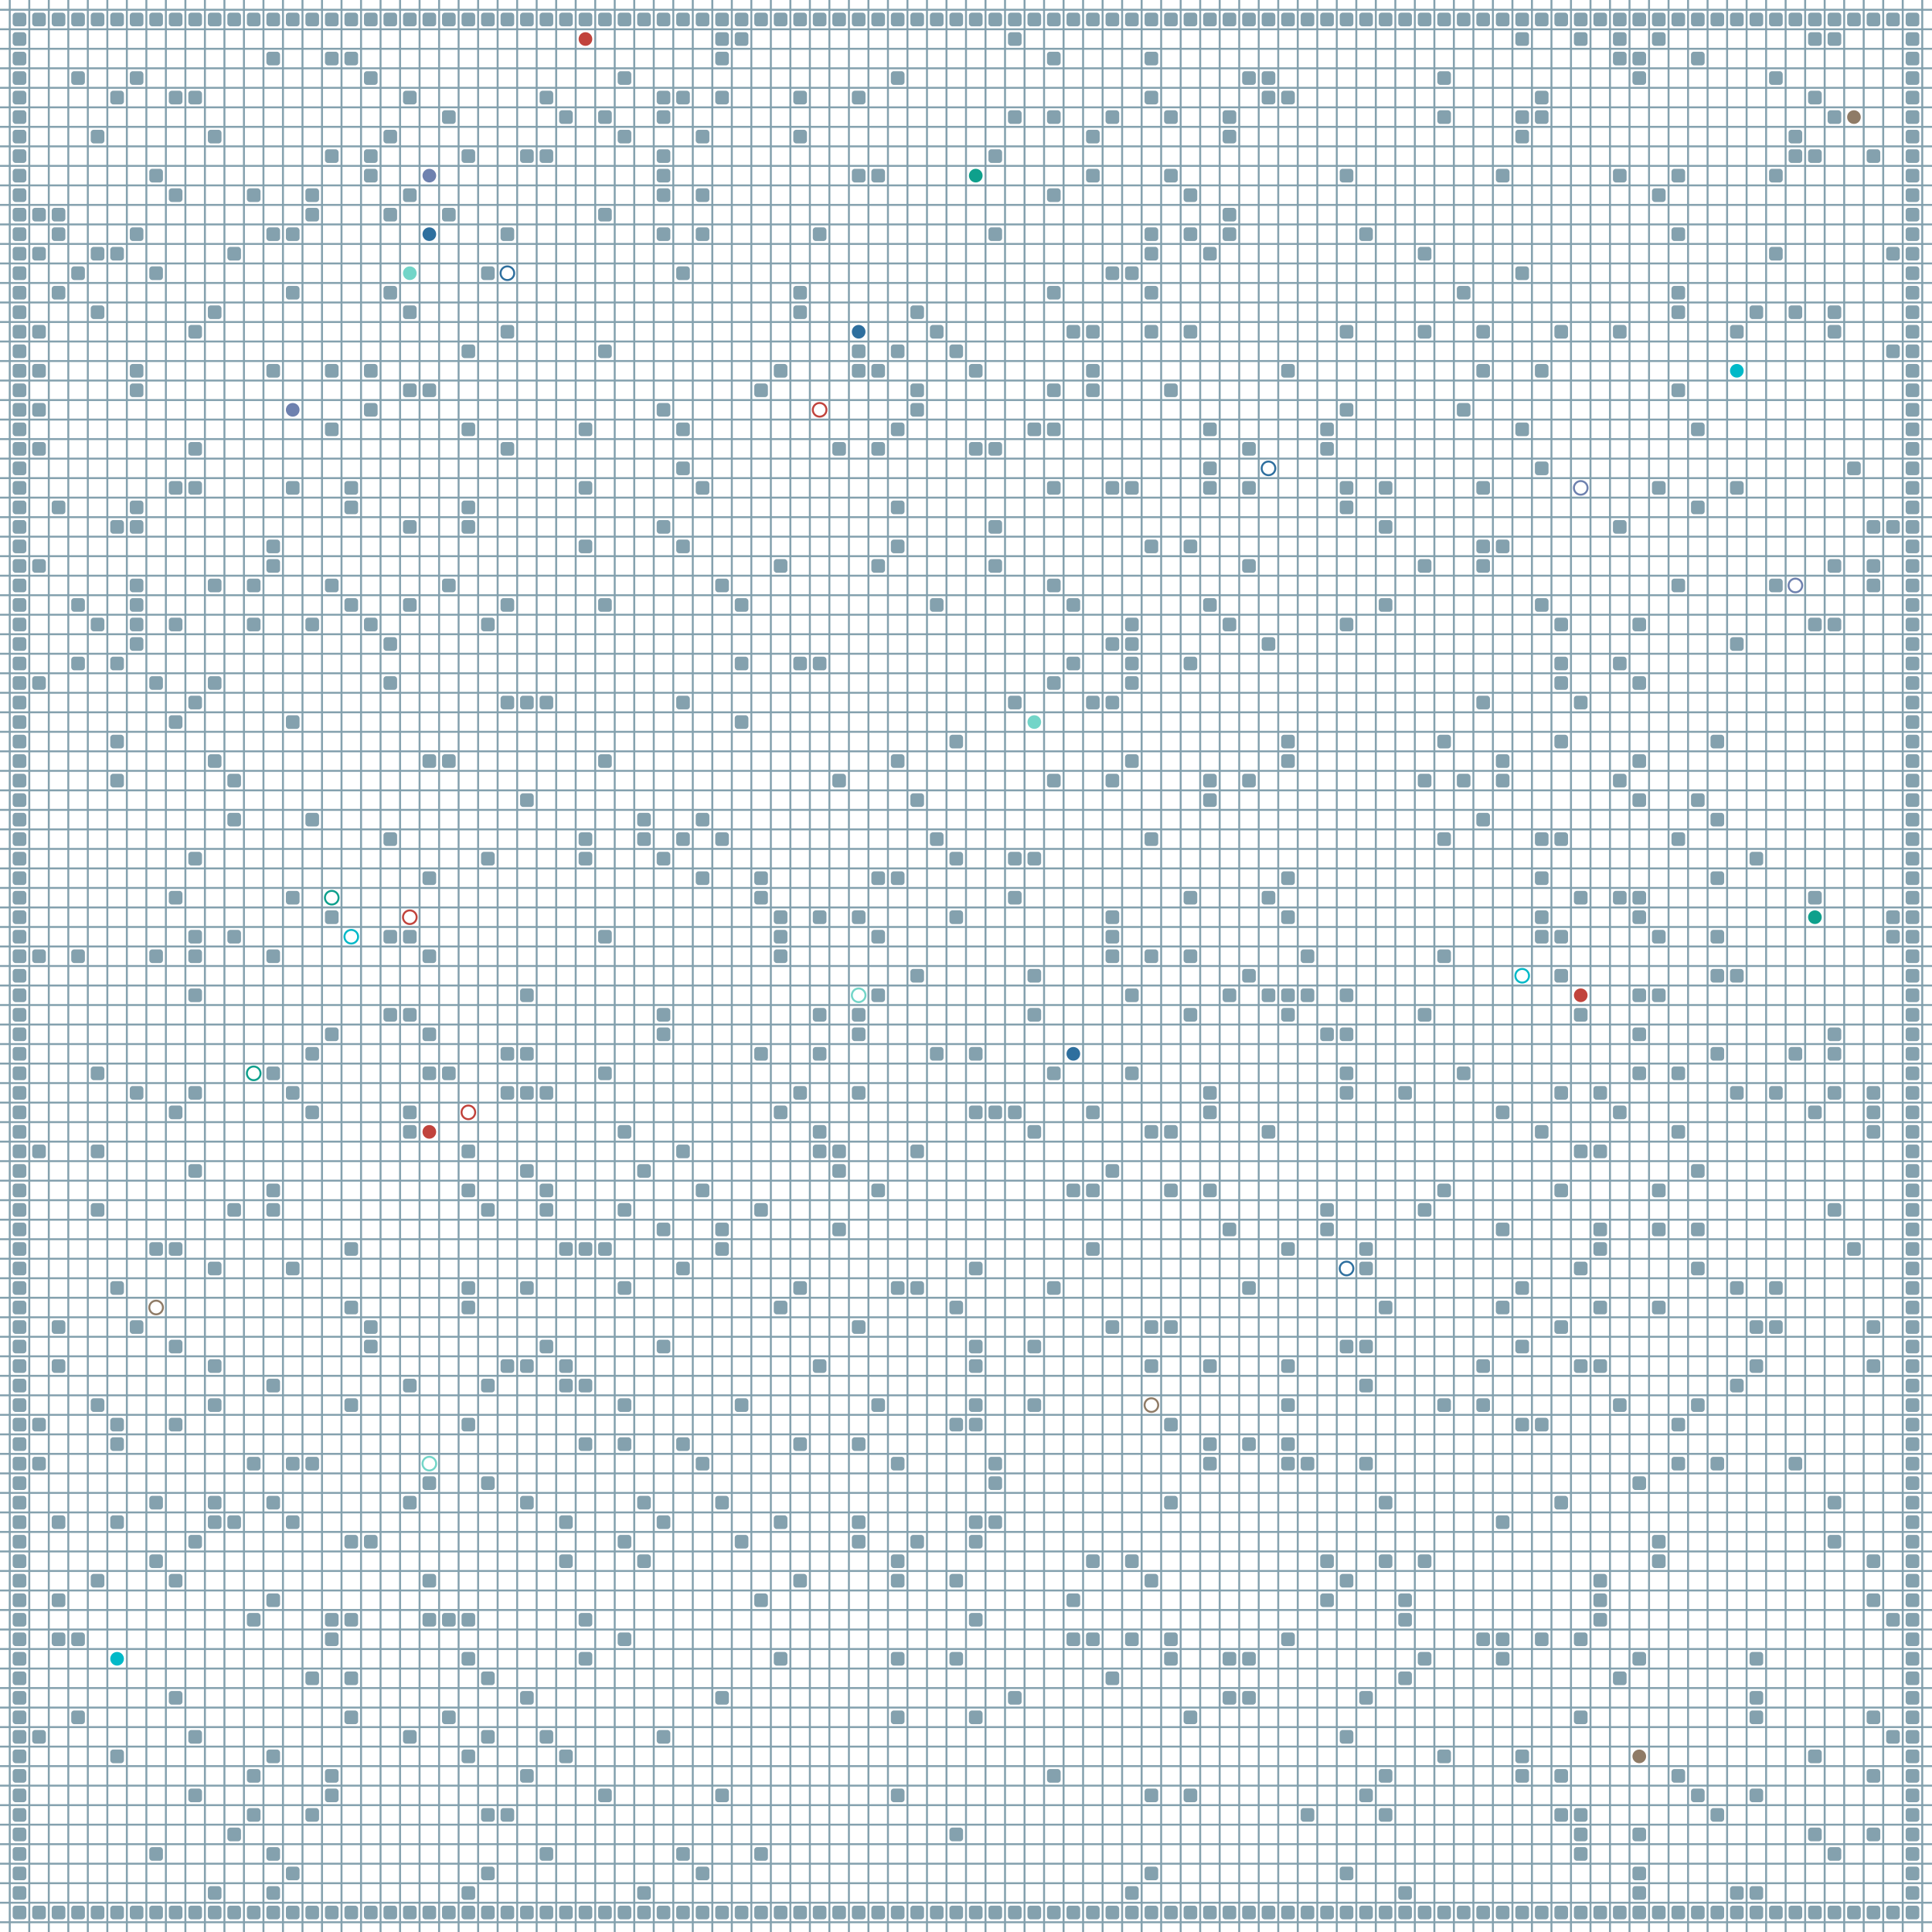 <?xml version="1.0" encoding="UTF-8"?>
        <svg xmlns="http://www.w3.org/2000/svg" xmlns:xlink="http://www.w3.org/1999/xlink"
             width="512" height="512" viewBox="0 -9900 9900 9900">
<defs>

        <rect id="obstacle" width="70" height="70" fill="#84A1AE" rx="15"/>
        <style>
        .line {stroke: #84A1AE; stroke-width: 10;}
        .agent {r: 35;}
        .target {fill: none; stroke-width: 10; r: 35;}
        </style>
        
</defs>

<line class="line" x1="-50.0" x2="-50.0" y1="0" y2="-9900" />
<line class="line" x1="50.0" x2="50.0" y1="0" y2="-9900" />
<line class="line" x1="150.0" x2="150.0" y1="0" y2="-9900" />
<line class="line" x1="250.0" x2="250.0" y1="0" y2="-9900" />
<line class="line" x1="350.0" x2="350.0" y1="0" y2="-9900" />
<line class="line" x1="450.0" x2="450.0" y1="0" y2="-9900" />
<line class="line" x1="550.0" x2="550.0" y1="0" y2="-9900" />
<line class="line" x1="650.0" x2="650.0" y1="0" y2="-9900" />
<line class="line" x1="750.0" x2="750.0" y1="0" y2="-9900" />
<line class="line" x1="850.0" x2="850.0" y1="0" y2="-9900" />
<line class="line" x1="950.0" x2="950.0" y1="0" y2="-9900" />
<line class="line" x1="1050.0" x2="1050.0" y1="0" y2="-9900" />
<line class="line" x1="1150.0" x2="1150.0" y1="0" y2="-9900" />
<line class="line" x1="1250.0" x2="1250.0" y1="0" y2="-9900" />
<line class="line" x1="1350.0" x2="1350.0" y1="0" y2="-9900" />
<line class="line" x1="1450.0" x2="1450.0" y1="0" y2="-9900" />
<line class="line" x1="1550.0" x2="1550.0" y1="0" y2="-9900" />
<line class="line" x1="1650.0" x2="1650.0" y1="0" y2="-9900" />
<line class="line" x1="1750.0" x2="1750.0" y1="0" y2="-9900" />
<line class="line" x1="1850.0" x2="1850.0" y1="0" y2="-9900" />
<line class="line" x1="1950.0" x2="1950.0" y1="0" y2="-9900" />
<line class="line" x1="2050.0" x2="2050.0" y1="0" y2="-9900" />
<line class="line" x1="2150.0" x2="2150.0" y1="0" y2="-9900" />
<line class="line" x1="2250.0" x2="2250.0" y1="0" y2="-9900" />
<line class="line" x1="2350.0" x2="2350.0" y1="0" y2="-9900" />
<line class="line" x1="2450.0" x2="2450.0" y1="0" y2="-9900" />
<line class="line" x1="2550.0" x2="2550.0" y1="0" y2="-9900" />
<line class="line" x1="2650.0" x2="2650.0" y1="0" y2="-9900" />
<line class="line" x1="2750.0" x2="2750.0" y1="0" y2="-9900" />
<line class="line" x1="2850.0" x2="2850.0" y1="0" y2="-9900" />
<line class="line" x1="2950.0" x2="2950.0" y1="0" y2="-9900" />
<line class="line" x1="3050.0" x2="3050.0" y1="0" y2="-9900" />
<line class="line" x1="3150.0" x2="3150.0" y1="0" y2="-9900" />
<line class="line" x1="3250.0" x2="3250.0" y1="0" y2="-9900" />
<line class="line" x1="3350.0" x2="3350.0" y1="0" y2="-9900" />
<line class="line" x1="3450.0" x2="3450.0" y1="0" y2="-9900" />
<line class="line" x1="3550.0" x2="3550.0" y1="0" y2="-9900" />
<line class="line" x1="3650.0" x2="3650.0" y1="0" y2="-9900" />
<line class="line" x1="3750.0" x2="3750.0" y1="0" y2="-9900" />
<line class="line" x1="3850.0" x2="3850.0" y1="0" y2="-9900" />
<line class="line" x1="3950.0" x2="3950.0" y1="0" y2="-9900" />
<line class="line" x1="4050.0" x2="4050.0" y1="0" y2="-9900" />
<line class="line" x1="4150.0" x2="4150.0" y1="0" y2="-9900" />
<line class="line" x1="4250.0" x2="4250.0" y1="0" y2="-9900" />
<line class="line" x1="4350.0" x2="4350.0" y1="0" y2="-9900" />
<line class="line" x1="4450.0" x2="4450.0" y1="0" y2="-9900" />
<line class="line" x1="4550.0" x2="4550.0" y1="0" y2="-9900" />
<line class="line" x1="4650.0" x2="4650.0" y1="0" y2="-9900" />
<line class="line" x1="4750.0" x2="4750.0" y1="0" y2="-9900" />
<line class="line" x1="4850.0" x2="4850.0" y1="0" y2="-9900" />
<line class="line" x1="4950.0" x2="4950.0" y1="0" y2="-9900" />
<line class="line" x1="5050.0" x2="5050.0" y1="0" y2="-9900" />
<line class="line" x1="5150.0" x2="5150.0" y1="0" y2="-9900" />
<line class="line" x1="5250.0" x2="5250.0" y1="0" y2="-9900" />
<line class="line" x1="5350.0" x2="5350.0" y1="0" y2="-9900" />
<line class="line" x1="5450.0" x2="5450.0" y1="0" y2="-9900" />
<line class="line" x1="5550.0" x2="5550.0" y1="0" y2="-9900" />
<line class="line" x1="5650.0" x2="5650.0" y1="0" y2="-9900" />
<line class="line" x1="5750.0" x2="5750.0" y1="0" y2="-9900" />
<line class="line" x1="5850.0" x2="5850.0" y1="0" y2="-9900" />
<line class="line" x1="5950.0" x2="5950.0" y1="0" y2="-9900" />
<line class="line" x1="6050.0" x2="6050.0" y1="0" y2="-9900" />
<line class="line" x1="6150.0" x2="6150.0" y1="0" y2="-9900" />
<line class="line" x1="6250.0" x2="6250.0" y1="0" y2="-9900" />
<line class="line" x1="6350.0" x2="6350.0" y1="0" y2="-9900" />
<line class="line" x1="6450.0" x2="6450.0" y1="0" y2="-9900" />
<line class="line" x1="6550.0" x2="6550.0" y1="0" y2="-9900" />
<line class="line" x1="6650.0" x2="6650.0" y1="0" y2="-9900" />
<line class="line" x1="6750.0" x2="6750.0" y1="0" y2="-9900" />
<line class="line" x1="6850.0" x2="6850.0" y1="0" y2="-9900" />
<line class="line" x1="6950.0" x2="6950.0" y1="0" y2="-9900" />
<line class="line" x1="7050.0" x2="7050.0" y1="0" y2="-9900" />
<line class="line" x1="7150.0" x2="7150.0" y1="0" y2="-9900" />
<line class="line" x1="7250.0" x2="7250.0" y1="0" y2="-9900" />
<line class="line" x1="7350.0" x2="7350.0" y1="0" y2="-9900" />
<line class="line" x1="7450.0" x2="7450.0" y1="0" y2="-9900" />
<line class="line" x1="7550.0" x2="7550.0" y1="0" y2="-9900" />
<line class="line" x1="7650.0" x2="7650.0" y1="0" y2="-9900" />
<line class="line" x1="7750.0" x2="7750.0" y1="0" y2="-9900" />
<line class="line" x1="7850.0" x2="7850.0" y1="0" y2="-9900" />
<line class="line" x1="7950.0" x2="7950.0" y1="0" y2="-9900" />
<line class="line" x1="8050.0" x2="8050.0" y1="0" y2="-9900" />
<line class="line" x1="8150.0" x2="8150.0" y1="0" y2="-9900" />
<line class="line" x1="8250.0" x2="8250.0" y1="0" y2="-9900" />
<line class="line" x1="8350.0" x2="8350.0" y1="0" y2="-9900" />
<line class="line" x1="8450.0" x2="8450.0" y1="0" y2="-9900" />
<line class="line" x1="8550.0" x2="8550.0" y1="0" y2="-9900" />
<line class="line" x1="8650.0" x2="8650.0" y1="0" y2="-9900" />
<line class="line" x1="8750.0" x2="8750.0" y1="0" y2="-9900" />
<line class="line" x1="8850.0" x2="8850.0" y1="0" y2="-9900" />
<line class="line" x1="8950.0" x2="8950.0" y1="0" y2="-9900" />
<line class="line" x1="9050.0" x2="9050.0" y1="0" y2="-9900" />
<line class="line" x1="9150.0" x2="9150.0" y1="0" y2="-9900" />
<line class="line" x1="9250.0" x2="9250.0" y1="0" y2="-9900" />
<line class="line" x1="9350.0" x2="9350.0" y1="0" y2="-9900" />
<line class="line" x1="9450.0" x2="9450.0" y1="0" y2="-9900" />
<line class="line" x1="9550.0" x2="9550.0" y1="0" y2="-9900" />
<line class="line" x1="9650.0" x2="9650.0" y1="0" y2="-9900" />
<line class="line" x1="9750.0" x2="9750.0" y1="0" y2="-9900" />
<line class="line" x1="9850.0" x2="9850.0" y1="0" y2="-9900" />
<line class="line" x1="0" x2="9900" y1="50.0" y2="50.0" />
<line class="line" x1="0" x2="9900" y1="-50.0" y2="-50.0" />
<line class="line" x1="0" x2="9900" y1="-150.0" y2="-150.0" />
<line class="line" x1="0" x2="9900" y1="-250.0" y2="-250.0" />
<line class="line" x1="0" x2="9900" y1="-350.0" y2="-350.0" />
<line class="line" x1="0" x2="9900" y1="-450.0" y2="-450.0" />
<line class="line" x1="0" x2="9900" y1="-550.0" y2="-550.0" />
<line class="line" x1="0" x2="9900" y1="-650.0" y2="-650.0" />
<line class="line" x1="0" x2="9900" y1="-750.0" y2="-750.0" />
<line class="line" x1="0" x2="9900" y1="-850.0" y2="-850.0" />
<line class="line" x1="0" x2="9900" y1="-950.0" y2="-950.0" />
<line class="line" x1="0" x2="9900" y1="-1050.0" y2="-1050.0" />
<line class="line" x1="0" x2="9900" y1="-1150.0" y2="-1150.0" />
<line class="line" x1="0" x2="9900" y1="-1250.0" y2="-1250.0" />
<line class="line" x1="0" x2="9900" y1="-1350.0" y2="-1350.0" />
<line class="line" x1="0" x2="9900" y1="-1450.0" y2="-1450.0" />
<line class="line" x1="0" x2="9900" y1="-1550.0" y2="-1550.0" />
<line class="line" x1="0" x2="9900" y1="-1650.0" y2="-1650.0" />
<line class="line" x1="0" x2="9900" y1="-1750.0" y2="-1750.0" />
<line class="line" x1="0" x2="9900" y1="-1850.0" y2="-1850.0" />
<line class="line" x1="0" x2="9900" y1="-1950.0" y2="-1950.0" />
<line class="line" x1="0" x2="9900" y1="-2050.0" y2="-2050.0" />
<line class="line" x1="0" x2="9900" y1="-2150.0" y2="-2150.0" />
<line class="line" x1="0" x2="9900" y1="-2250.0" y2="-2250.0" />
<line class="line" x1="0" x2="9900" y1="-2350.0" y2="-2350.0" />
<line class="line" x1="0" x2="9900" y1="-2450.0" y2="-2450.0" />
<line class="line" x1="0" x2="9900" y1="-2550.0" y2="-2550.0" />
<line class="line" x1="0" x2="9900" y1="-2650.0" y2="-2650.0" />
<line class="line" x1="0" x2="9900" y1="-2750.0" y2="-2750.0" />
<line class="line" x1="0" x2="9900" y1="-2850.0" y2="-2850.0" />
<line class="line" x1="0" x2="9900" y1="-2950.0" y2="-2950.0" />
<line class="line" x1="0" x2="9900" y1="-3050.0" y2="-3050.0" />
<line class="line" x1="0" x2="9900" y1="-3150.0" y2="-3150.0" />
<line class="line" x1="0" x2="9900" y1="-3250.0" y2="-3250.0" />
<line class="line" x1="0" x2="9900" y1="-3350.0" y2="-3350.0" />
<line class="line" x1="0" x2="9900" y1="-3450.0" y2="-3450.0" />
<line class="line" x1="0" x2="9900" y1="-3550.0" y2="-3550.0" />
<line class="line" x1="0" x2="9900" y1="-3650.0" y2="-3650.0" />
<line class="line" x1="0" x2="9900" y1="-3750.0" y2="-3750.0" />
<line class="line" x1="0" x2="9900" y1="-3850.0" y2="-3850.0" />
<line class="line" x1="0" x2="9900" y1="-3950.0" y2="-3950.0" />
<line class="line" x1="0" x2="9900" y1="-4050.0" y2="-4050.0" />
<line class="line" x1="0" x2="9900" y1="-4150.0" y2="-4150.0" />
<line class="line" x1="0" x2="9900" y1="-4250.0" y2="-4250.0" />
<line class="line" x1="0" x2="9900" y1="-4350.0" y2="-4350.0" />
<line class="line" x1="0" x2="9900" y1="-4450.0" y2="-4450.0" />
<line class="line" x1="0" x2="9900" y1="-4550.0" y2="-4550.0" />
<line class="line" x1="0" x2="9900" y1="-4650.0" y2="-4650.0" />
<line class="line" x1="0" x2="9900" y1="-4750.0" y2="-4750.0" />
<line class="line" x1="0" x2="9900" y1="-4850.0" y2="-4850.0" />
<line class="line" x1="0" x2="9900" y1="-4950.0" y2="-4950.0" />
<line class="line" x1="0" x2="9900" y1="-5050.0" y2="-5050.0" />
<line class="line" x1="0" x2="9900" y1="-5150.0" y2="-5150.0" />
<line class="line" x1="0" x2="9900" y1="-5250.0" y2="-5250.0" />
<line class="line" x1="0" x2="9900" y1="-5350.0" y2="-5350.0" />
<line class="line" x1="0" x2="9900" y1="-5450.0" y2="-5450.0" />
<line class="line" x1="0" x2="9900" y1="-5550.0" y2="-5550.0" />
<line class="line" x1="0" x2="9900" y1="-5650.0" y2="-5650.0" />
<line class="line" x1="0" x2="9900" y1="-5750.0" y2="-5750.0" />
<line class="line" x1="0" x2="9900" y1="-5850.0" y2="-5850.0" />
<line class="line" x1="0" x2="9900" y1="-5950.0" y2="-5950.0" />
<line class="line" x1="0" x2="9900" y1="-6050.0" y2="-6050.0" />
<line class="line" x1="0" x2="9900" y1="-6150.0" y2="-6150.0" />
<line class="line" x1="0" x2="9900" y1="-6250.0" y2="-6250.0" />
<line class="line" x1="0" x2="9900" y1="-6350.0" y2="-6350.0" />
<line class="line" x1="0" x2="9900" y1="-6450.0" y2="-6450.0" />
<line class="line" x1="0" x2="9900" y1="-6550.0" y2="-6550.0" />
<line class="line" x1="0" x2="9900" y1="-6650.0" y2="-6650.0" />
<line class="line" x1="0" x2="9900" y1="-6750.0" y2="-6750.0" />
<line class="line" x1="0" x2="9900" y1="-6850.0" y2="-6850.0" />
<line class="line" x1="0" x2="9900" y1="-6950.0" y2="-6950.0" />
<line class="line" x1="0" x2="9900" y1="-7050.0" y2="-7050.0" />
<line class="line" x1="0" x2="9900" y1="-7150.0" y2="-7150.0" />
<line class="line" x1="0" x2="9900" y1="-7250.0" y2="-7250.0" />
<line class="line" x1="0" x2="9900" y1="-7350.0" y2="-7350.0" />
<line class="line" x1="0" x2="9900" y1="-7450.0" y2="-7450.0" />
<line class="line" x1="0" x2="9900" y1="-7550.0" y2="-7550.0" />
<line class="line" x1="0" x2="9900" y1="-7650.0" y2="-7650.0" />
<line class="line" x1="0" x2="9900" y1="-7750.0" y2="-7750.0" />
<line class="line" x1="0" x2="9900" y1="-7850.0" y2="-7850.0" />
<line class="line" x1="0" x2="9900" y1="-7950.0" y2="-7950.0" />
<line class="line" x1="0" x2="9900" y1="-8050.0" y2="-8050.0" />
<line class="line" x1="0" x2="9900" y1="-8150.0" y2="-8150.0" />
<line class="line" x1="0" x2="9900" y1="-8250.0" y2="-8250.0" />
<line class="line" x1="0" x2="9900" y1="-8350.0" y2="-8350.0" />
<line class="line" x1="0" x2="9900" y1="-8450.0" y2="-8450.0" />
<line class="line" x1="0" x2="9900" y1="-8550.0" y2="-8550.0" />
<line class="line" x1="0" x2="9900" y1="-8650.0" y2="-8650.0" />
<line class="line" x1="0" x2="9900" y1="-8750.0" y2="-8750.0" />
<line class="line" x1="0" x2="9900" y1="-8850.0" y2="-8850.0" />
<line class="line" x1="0" x2="9900" y1="-8950.0" y2="-8950.0" />
<line class="line" x1="0" x2="9900" y1="-9050.0" y2="-9050.0" />
<line class="line" x1="0" x2="9900" y1="-9150.0" y2="-9150.0" />
<line class="line" x1="0" x2="9900" y1="-9250.0" y2="-9250.0" />
<line class="line" x1="0" x2="9900" y1="-9350.0" y2="-9350.0" />
<line class="line" x1="0" x2="9900" y1="-9450.0" y2="-9450.0" />
<line class="line" x1="0" x2="9900" y1="-9550.0" y2="-9550.0" />
<line class="line" x1="0" x2="9900" y1="-9650.0" y2="-9650.0" />
<line class="line" x1="0" x2="9900" y1="-9750.0" y2="-9750.0" />
<line class="line" x1="0" x2="9900" y1="-9850.0" y2="-9850.0" />
<use href="#obstacle" x="65" y="-135" />
<use href="#obstacle" x="65" y="-235" />
<use href="#obstacle" x="65" y="-335" />
<use href="#obstacle" x="65" y="-435" />
<use href="#obstacle" x="65" y="-535" />
<use href="#obstacle" x="65" y="-635" />
<use href="#obstacle" x="65" y="-735" />
<use href="#obstacle" x="65" y="-835" />
<use href="#obstacle" x="65" y="-935" />
<use href="#obstacle" x="65" y="-1035" />
<use href="#obstacle" x="65" y="-1135" />
<use href="#obstacle" x="65" y="-1235" />
<use href="#obstacle" x="65" y="-1335" />
<use href="#obstacle" x="65" y="-1435" />
<use href="#obstacle" x="65" y="-1535" />
<use href="#obstacle" x="65" y="-1635" />
<use href="#obstacle" x="65" y="-1735" />
<use href="#obstacle" x="65" y="-1835" />
<use href="#obstacle" x="65" y="-1935" />
<use href="#obstacle" x="65" y="-2035" />
<use href="#obstacle" x="65" y="-2135" />
<use href="#obstacle" x="65" y="-2235" />
<use href="#obstacle" x="65" y="-2335" />
<use href="#obstacle" x="65" y="-2435" />
<use href="#obstacle" x="65" y="-2535" />
<use href="#obstacle" x="65" y="-2635" />
<use href="#obstacle" x="65" y="-2735" />
<use href="#obstacle" x="65" y="-2835" />
<use href="#obstacle" x="65" y="-2935" />
<use href="#obstacle" x="65" y="-3035" />
<use href="#obstacle" x="65" y="-3135" />
<use href="#obstacle" x="65" y="-3235" />
<use href="#obstacle" x="65" y="-3335" />
<use href="#obstacle" x="65" y="-3435" />
<use href="#obstacle" x="65" y="-3535" />
<use href="#obstacle" x="65" y="-3635" />
<use href="#obstacle" x="65" y="-3735" />
<use href="#obstacle" x="65" y="-3835" />
<use href="#obstacle" x="65" y="-3935" />
<use href="#obstacle" x="65" y="-4035" />
<use href="#obstacle" x="65" y="-4135" />
<use href="#obstacle" x="65" y="-4235" />
<use href="#obstacle" x="65" y="-4335" />
<use href="#obstacle" x="65" y="-4435" />
<use href="#obstacle" x="65" y="-4535" />
<use href="#obstacle" x="65" y="-4635" />
<use href="#obstacle" x="65" y="-4735" />
<use href="#obstacle" x="65" y="-4835" />
<use href="#obstacle" x="65" y="-4935" />
<use href="#obstacle" x="65" y="-5035" />
<use href="#obstacle" x="65" y="-5135" />
<use href="#obstacle" x="65" y="-5235" />
<use href="#obstacle" x="65" y="-5335" />
<use href="#obstacle" x="65" y="-5435" />
<use href="#obstacle" x="65" y="-5535" />
<use href="#obstacle" x="65" y="-5635" />
<use href="#obstacle" x="65" y="-5735" />
<use href="#obstacle" x="65" y="-5835" />
<use href="#obstacle" x="65" y="-5935" />
<use href="#obstacle" x="65" y="-6035" />
<use href="#obstacle" x="65" y="-6135" />
<use href="#obstacle" x="65" y="-6235" />
<use href="#obstacle" x="65" y="-6335" />
<use href="#obstacle" x="65" y="-6435" />
<use href="#obstacle" x="65" y="-6535" />
<use href="#obstacle" x="65" y="-6635" />
<use href="#obstacle" x="65" y="-6735" />
<use href="#obstacle" x="65" y="-6835" />
<use href="#obstacle" x="65" y="-6935" />
<use href="#obstacle" x="65" y="-7035" />
<use href="#obstacle" x="65" y="-7135" />
<use href="#obstacle" x="65" y="-7235" />
<use href="#obstacle" x="65" y="-7335" />
<use href="#obstacle" x="65" y="-7435" />
<use href="#obstacle" x="65" y="-7535" />
<use href="#obstacle" x="65" y="-7635" />
<use href="#obstacle" x="65" y="-7735" />
<use href="#obstacle" x="65" y="-7835" />
<use href="#obstacle" x="65" y="-7935" />
<use href="#obstacle" x="65" y="-8035" />
<use href="#obstacle" x="65" y="-8135" />
<use href="#obstacle" x="65" y="-8235" />
<use href="#obstacle" x="65" y="-8335" />
<use href="#obstacle" x="65" y="-8435" />
<use href="#obstacle" x="65" y="-8535" />
<use href="#obstacle" x="65" y="-8635" />
<use href="#obstacle" x="65" y="-8735" />
<use href="#obstacle" x="65" y="-8835" />
<use href="#obstacle" x="65" y="-8935" />
<use href="#obstacle" x="65" y="-9035" />
<use href="#obstacle" x="65" y="-9135" />
<use href="#obstacle" x="65" y="-9235" />
<use href="#obstacle" x="65" y="-9335" />
<use href="#obstacle" x="65" y="-9435" />
<use href="#obstacle" x="65" y="-9535" />
<use href="#obstacle" x="65" y="-9635" />
<use href="#obstacle" x="65" y="-9735" />
<use href="#obstacle" x="65" y="-9835" />
<use href="#obstacle" x="165" y="-135" />
<use href="#obstacle" x="165" y="-1035" />
<use href="#obstacle" x="165" y="-2435" />
<use href="#obstacle" x="165" y="-2635" />
<use href="#obstacle" x="165" y="-4035" />
<use href="#obstacle" x="165" y="-5035" />
<use href="#obstacle" x="165" y="-6435" />
<use href="#obstacle" x="165" y="-7035" />
<use href="#obstacle" x="165" y="-7635" />
<use href="#obstacle" x="165" y="-7835" />
<use href="#obstacle" x="165" y="-8035" />
<use href="#obstacle" x="165" y="-8235" />
<use href="#obstacle" x="165" y="-8635" />
<use href="#obstacle" x="165" y="-8835" />
<use href="#obstacle" x="165" y="-9835" />
<use href="#obstacle" x="265" y="-135" />
<use href="#obstacle" x="265" y="-1535" />
<use href="#obstacle" x="265" y="-1735" />
<use href="#obstacle" x="265" y="-2135" />
<use href="#obstacle" x="265" y="-2935" />
<use href="#obstacle" x="265" y="-3135" />
<use href="#obstacle" x="265" y="-7335" />
<use href="#obstacle" x="265" y="-8435" />
<use href="#obstacle" x="265" y="-8735" />
<use href="#obstacle" x="265" y="-8835" />
<use href="#obstacle" x="265" y="-9835" />
<use href="#obstacle" x="365" y="-135" />
<use href="#obstacle" x="365" y="-1135" />
<use href="#obstacle" x="365" y="-1535" />
<use href="#obstacle" x="365" y="-5035" />
<use href="#obstacle" x="365" y="-6535" />
<use href="#obstacle" x="365" y="-6835" />
<use href="#obstacle" x="365" y="-8535" />
<use href="#obstacle" x="365" y="-9535" />
<use href="#obstacle" x="365" y="-9835" />
<use href="#obstacle" x="465" y="-135" />
<use href="#obstacle" x="465" y="-1835" />
<use href="#obstacle" x="465" y="-2735" />
<use href="#obstacle" x="465" y="-3735" />
<use href="#obstacle" x="465" y="-4035" />
<use href="#obstacle" x="465" y="-4435" />
<use href="#obstacle" x="465" y="-6735" />
<use href="#obstacle" x="465" y="-8335" />
<use href="#obstacle" x="465" y="-8635" />
<use href="#obstacle" x="465" y="-9235" />
<use href="#obstacle" x="465" y="-9835" />
<use href="#obstacle" x="565" y="-135" />
<use href="#obstacle" x="565" y="-935" />
<use href="#obstacle" x="565" y="-2135" />
<use href="#obstacle" x="565" y="-2535" />
<use href="#obstacle" x="565" y="-2635" />
<use href="#obstacle" x="565" y="-3335" />
<use href="#obstacle" x="565" y="-5935" />
<use href="#obstacle" x="565" y="-6135" />
<use href="#obstacle" x="565" y="-6535" />
<use href="#obstacle" x="565" y="-7235" />
<use href="#obstacle" x="565" y="-8635" />
<use href="#obstacle" x="565" y="-9435" />
<use href="#obstacle" x="565" y="-9835" />
<use href="#obstacle" x="665" y="-135" />
<use href="#obstacle" x="665" y="-3135" />
<use href="#obstacle" x="665" y="-4335" />
<use href="#obstacle" x="665" y="-6635" />
<use href="#obstacle" x="665" y="-6735" />
<use href="#obstacle" x="665" y="-6835" />
<use href="#obstacle" x="665" y="-6935" />
<use href="#obstacle" x="665" y="-7235" />
<use href="#obstacle" x="665" y="-7335" />
<use href="#obstacle" x="665" y="-7935" />
<use href="#obstacle" x="665" y="-8035" />
<use href="#obstacle" x="665" y="-8735" />
<use href="#obstacle" x="665" y="-9535" />
<use href="#obstacle" x="665" y="-9835" />
<use href="#obstacle" x="765" y="-135" />
<use href="#obstacle" x="765" y="-435" />
<use href="#obstacle" x="765" y="-1935" />
<use href="#obstacle" x="765" y="-2235" />
<use href="#obstacle" x="765" y="-3535" />
<use href="#obstacle" x="765" y="-5035" />
<use href="#obstacle" x="765" y="-6435" />
<use href="#obstacle" x="765" y="-8535" />
<use href="#obstacle" x="765" y="-9035" />
<use href="#obstacle" x="765" y="-9835" />
<use href="#obstacle" x="865" y="-135" />
<use href="#obstacle" x="865" y="-1235" />
<use href="#obstacle" x="865" y="-1835" />
<use href="#obstacle" x="865" y="-2635" />
<use href="#obstacle" x="865" y="-3035" />
<use href="#obstacle" x="865" y="-3535" />
<use href="#obstacle" x="865" y="-4235" />
<use href="#obstacle" x="865" y="-5335" />
<use href="#obstacle" x="865" y="-6235" />
<use href="#obstacle" x="865" y="-6735" />
<use href="#obstacle" x="865" y="-7435" />
<use href="#obstacle" x="865" y="-8935" />
<use href="#obstacle" x="865" y="-9435" />
<use href="#obstacle" x="865" y="-9835" />
<use href="#obstacle" x="965" y="-135" />
<use href="#obstacle" x="965" y="-735" />
<use href="#obstacle" x="965" y="-1035" />
<use href="#obstacle" x="965" y="-2035" />
<use href="#obstacle" x="965" y="-3935" />
<use href="#obstacle" x="965" y="-4335" />
<use href="#obstacle" x="965" y="-4835" />
<use href="#obstacle" x="965" y="-5035" />
<use href="#obstacle" x="965" y="-5135" />
<use href="#obstacle" x="965" y="-5535" />
<use href="#obstacle" x="965" y="-6335" />
<use href="#obstacle" x="965" y="-7435" />
<use href="#obstacle" x="965" y="-7635" />
<use href="#obstacle" x="965" y="-8235" />
<use href="#obstacle" x="965" y="-9435" />
<use href="#obstacle" x="965" y="-9835" />
<use href="#obstacle" x="1065" y="-135" />
<use href="#obstacle" x="1065" y="-235" />
<use href="#obstacle" x="1065" y="-2135" />
<use href="#obstacle" x="1065" y="-2235" />
<use href="#obstacle" x="1065" y="-2735" />
<use href="#obstacle" x="1065" y="-2935" />
<use href="#obstacle" x="1065" y="-3435" />
<use href="#obstacle" x="1065" y="-6035" />
<use href="#obstacle" x="1065" y="-6435" />
<use href="#obstacle" x="1065" y="-6935" />
<use href="#obstacle" x="1065" y="-8335" />
<use href="#obstacle" x="1065" y="-9235" />
<use href="#obstacle" x="1065" y="-9835" />
<use href="#obstacle" x="1165" y="-135" />
<use href="#obstacle" x="1165" y="-535" />
<use href="#obstacle" x="1165" y="-2135" />
<use href="#obstacle" x="1165" y="-3735" />
<use href="#obstacle" x="1165" y="-5135" />
<use href="#obstacle" x="1165" y="-5735" />
<use href="#obstacle" x="1165" y="-5935" />
<use href="#obstacle" x="1165" y="-8635" />
<use href="#obstacle" x="1165" y="-9835" />
<use href="#obstacle" x="1265" y="-135" />
<use href="#obstacle" x="1265" y="-635" />
<use href="#obstacle" x="1265" y="-835" />
<use href="#obstacle" x="1265" y="-1635" />
<use href="#obstacle" x="1265" y="-2435" />
<use href="#obstacle" x="1265" y="-6735" />
<use href="#obstacle" x="1265" y="-6935" />
<use href="#obstacle" x="1265" y="-8935" />
<use href="#obstacle" x="1265" y="-9835" />
<use href="#obstacle" x="1365" y="-135" />
<use href="#obstacle" x="1365" y="-235" />
<use href="#obstacle" x="1365" y="-435" />
<use href="#obstacle" x="1365" y="-935" />
<use href="#obstacle" x="1365" y="-1735" />
<use href="#obstacle" x="1365" y="-2235" />
<use href="#obstacle" x="1365" y="-2835" />
<use href="#obstacle" x="1365" y="-3735" />
<use href="#obstacle" x="1365" y="-3835" />
<use href="#obstacle" x="1365" y="-4435" />
<use href="#obstacle" x="1365" y="-5035" />
<use href="#obstacle" x="1365" y="-7035" />
<use href="#obstacle" x="1365" y="-7135" />
<use href="#obstacle" x="1365" y="-8035" />
<use href="#obstacle" x="1365" y="-8735" />
<use href="#obstacle" x="1365" y="-9635" />
<use href="#obstacle" x="1365" y="-9835" />
<use href="#obstacle" x="1465" y="-135" />
<use href="#obstacle" x="1465" y="-335" />
<use href="#obstacle" x="1465" y="-2135" />
<use href="#obstacle" x="1465" y="-2435" />
<use href="#obstacle" x="1465" y="-3435" />
<use href="#obstacle" x="1465" y="-4335" />
<use href="#obstacle" x="1465" y="-5335" />
<use href="#obstacle" x="1465" y="-6235" />
<use href="#obstacle" x="1465" y="-7435" />
<use href="#obstacle" x="1465" y="-8435" />
<use href="#obstacle" x="1465" y="-8735" />
<use href="#obstacle" x="1465" y="-9835" />
<use href="#obstacle" x="1565" y="-135" />
<use href="#obstacle" x="1565" y="-635" />
<use href="#obstacle" x="1565" y="-1335" />
<use href="#obstacle" x="1565" y="-2435" />
<use href="#obstacle" x="1565" y="-4235" />
<use href="#obstacle" x="1565" y="-4535" />
<use href="#obstacle" x="1565" y="-5735" />
<use href="#obstacle" x="1565" y="-6735" />
<use href="#obstacle" x="1565" y="-8835" />
<use href="#obstacle" x="1565" y="-8935" />
<use href="#obstacle" x="1565" y="-9835" />
<use href="#obstacle" x="1665" y="-135" />
<use href="#obstacle" x="1665" y="-735" />
<use href="#obstacle" x="1665" y="-835" />
<use href="#obstacle" x="1665" y="-1535" />
<use href="#obstacle" x="1665" y="-1635" />
<use href="#obstacle" x="1665" y="-4635" />
<use href="#obstacle" x="1665" y="-5235" />
<use href="#obstacle" x="1665" y="-6935" />
<use href="#obstacle" x="1665" y="-7735" />
<use href="#obstacle" x="1665" y="-8035" />
<use href="#obstacle" x="1665" y="-9135" />
<use href="#obstacle" x="1665" y="-9635" />
<use href="#obstacle" x="1665" y="-9835" />
<use href="#obstacle" x="1765" y="-135" />
<use href="#obstacle" x="1765" y="-1135" />
<use href="#obstacle" x="1765" y="-1335" />
<use href="#obstacle" x="1765" y="-1635" />
<use href="#obstacle" x="1765" y="-2035" />
<use href="#obstacle" x="1765" y="-2735" />
<use href="#obstacle" x="1765" y="-3235" />
<use href="#obstacle" x="1765" y="-3535" />
<use href="#obstacle" x="1765" y="-6835" />
<use href="#obstacle" x="1765" y="-7335" />
<use href="#obstacle" x="1765" y="-7435" />
<use href="#obstacle" x="1765" y="-9635" />
<use href="#obstacle" x="1765" y="-9835" />
<use href="#obstacle" x="1865" y="-135" />
<use href="#obstacle" x="1865" y="-2035" />
<use href="#obstacle" x="1865" y="-3035" />
<use href="#obstacle" x="1865" y="-3135" />
<use href="#obstacle" x="1865" y="-6735" />
<use href="#obstacle" x="1865" y="-7835" />
<use href="#obstacle" x="1865" y="-8035" />
<use href="#obstacle" x="1865" y="-9035" />
<use href="#obstacle" x="1865" y="-9135" />
<use href="#obstacle" x="1865" y="-9535" />
<use href="#obstacle" x="1865" y="-9835" />
<use href="#obstacle" x="1965" y="-135" />
<use href="#obstacle" x="1965" y="-4735" />
<use href="#obstacle" x="1965" y="-5135" />
<use href="#obstacle" x="1965" y="-5635" />
<use href="#obstacle" x="1965" y="-6435" />
<use href="#obstacle" x="1965" y="-6635" />
<use href="#obstacle" x="1965" y="-8435" />
<use href="#obstacle" x="1965" y="-8835" />
<use href="#obstacle" x="1965" y="-9235" />
<use href="#obstacle" x="1965" y="-9835" />
<use href="#obstacle" x="2065" y="-135" />
<use href="#obstacle" x="2065" y="-1035" />
<use href="#obstacle" x="2065" y="-2235" />
<use href="#obstacle" x="2065" y="-2835" />
<use href="#obstacle" x="2065" y="-4135" />
<use href="#obstacle" x="2065" y="-4235" />
<use href="#obstacle" x="2065" y="-4735" />
<use href="#obstacle" x="2065" y="-5135" />
<use href="#obstacle" x="2065" y="-6835" />
<use href="#obstacle" x="2065" y="-7235" />
<use href="#obstacle" x="2065" y="-7935" />
<use href="#obstacle" x="2065" y="-8335" />
<use href="#obstacle" x="2065" y="-8935" />
<use href="#obstacle" x="2065" y="-9435" />
<use href="#obstacle" x="2065" y="-9835" />
<use href="#obstacle" x="2165" y="-135" />
<use href="#obstacle" x="2165" y="-1635" />
<use href="#obstacle" x="2165" y="-1835" />
<use href="#obstacle" x="2165" y="-2335" />
<use href="#obstacle" x="2165" y="-4435" />
<use href="#obstacle" x="2165" y="-4635" />
<use href="#obstacle" x="2165" y="-5035" />
<use href="#obstacle" x="2165" y="-5435" />
<use href="#obstacle" x="2165" y="-6035" />
<use href="#obstacle" x="2165" y="-7935" />
<use href="#obstacle" x="2165" y="-9835" />
<use href="#obstacle" x="2265" y="-135" />
<use href="#obstacle" x="2265" y="-1135" />
<use href="#obstacle" x="2265" y="-1635" />
<use href="#obstacle" x="2265" y="-4435" />
<use href="#obstacle" x="2265" y="-6035" />
<use href="#obstacle" x="2265" y="-6935" />
<use href="#obstacle" x="2265" y="-8835" />
<use href="#obstacle" x="2265" y="-9335" />
<use href="#obstacle" x="2265" y="-9835" />
<use href="#obstacle" x="2365" y="-135" />
<use href="#obstacle" x="2365" y="-235" />
<use href="#obstacle" x="2365" y="-935" />
<use href="#obstacle" x="2365" y="-1435" />
<use href="#obstacle" x="2365" y="-1635" />
<use href="#obstacle" x="2365" y="-2635" />
<use href="#obstacle" x="2365" y="-3235" />
<use href="#obstacle" x="2365" y="-3335" />
<use href="#obstacle" x="2365" y="-3835" />
<use href="#obstacle" x="2365" y="-4035" />
<use href="#obstacle" x="2365" y="-7235" />
<use href="#obstacle" x="2365" y="-7335" />
<use href="#obstacle" x="2365" y="-7735" />
<use href="#obstacle" x="2365" y="-8135" />
<use href="#obstacle" x="2365" y="-9135" />
<use href="#obstacle" x="2365" y="-9835" />
<use href="#obstacle" x="2465" y="-135" />
<use href="#obstacle" x="2465" y="-335" />
<use href="#obstacle" x="2465" y="-635" />
<use href="#obstacle" x="2465" y="-1035" />
<use href="#obstacle" x="2465" y="-1335" />
<use href="#obstacle" x="2465" y="-2335" />
<use href="#obstacle" x="2465" y="-2835" />
<use href="#obstacle" x="2465" y="-3735" />
<use href="#obstacle" x="2465" y="-5535" />
<use href="#obstacle" x="2465" y="-6735" />
<use href="#obstacle" x="2465" y="-8535" />
<use href="#obstacle" x="2465" y="-9835" />
<use href="#obstacle" x="2565" y="-135" />
<use href="#obstacle" x="2565" y="-635" />
<use href="#obstacle" x="2565" y="-2935" />
<use href="#obstacle" x="2565" y="-4335" />
<use href="#obstacle" x="2565" y="-4535" />
<use href="#obstacle" x="2565" y="-6335" />
<use href="#obstacle" x="2565" y="-6835" />
<use href="#obstacle" x="2565" y="-7635" />
<use href="#obstacle" x="2565" y="-8235" />
<use href="#obstacle" x="2565" y="-8735" />
<use href="#obstacle" x="2565" y="-9835" />
<use href="#obstacle" x="2665" y="-135" />
<use href="#obstacle" x="2665" y="-835" />
<use href="#obstacle" x="2665" y="-1235" />
<use href="#obstacle" x="2665" y="-2235" />
<use href="#obstacle" x="2665" y="-2935" />
<use href="#obstacle" x="2665" y="-3335" />
<use href="#obstacle" x="2665" y="-3935" />
<use href="#obstacle" x="2665" y="-4335" />
<use href="#obstacle" x="2665" y="-4535" />
<use href="#obstacle" x="2665" y="-4835" />
<use href="#obstacle" x="2665" y="-5835" />
<use href="#obstacle" x="2665" y="-6335" />
<use href="#obstacle" x="2665" y="-9135" />
<use href="#obstacle" x="2665" y="-9835" />
<use href="#obstacle" x="2765" y="-135" />
<use href="#obstacle" x="2765" y="-435" />
<use href="#obstacle" x="2765" y="-1035" />
<use href="#obstacle" x="2765" y="-3035" />
<use href="#obstacle" x="2765" y="-3735" />
<use href="#obstacle" x="2765" y="-3835" />
<use href="#obstacle" x="2765" y="-4335" />
<use href="#obstacle" x="2765" y="-6335" />
<use href="#obstacle" x="2765" y="-9135" />
<use href="#obstacle" x="2765" y="-9435" />
<use href="#obstacle" x="2765" y="-9835" />
<use href="#obstacle" x="2865" y="-135" />
<use href="#obstacle" x="2865" y="-935" />
<use href="#obstacle" x="2865" y="-1935" />
<use href="#obstacle" x="2865" y="-2135" />
<use href="#obstacle" x="2865" y="-2835" />
<use href="#obstacle" x="2865" y="-2935" />
<use href="#obstacle" x="2865" y="-3535" />
<use href="#obstacle" x="2865" y="-9335" />
<use href="#obstacle" x="2865" y="-9835" />
<use href="#obstacle" x="2965" y="-135" />
<use href="#obstacle" x="2965" y="-1435" />
<use href="#obstacle" x="2965" y="-1635" />
<use href="#obstacle" x="2965" y="-2535" />
<use href="#obstacle" x="2965" y="-2835" />
<use href="#obstacle" x="2965" y="-3535" />
<use href="#obstacle" x="2965" y="-5535" />
<use href="#obstacle" x="2965" y="-5635" />
<use href="#obstacle" x="2965" y="-7135" />
<use href="#obstacle" x="2965" y="-7435" />
<use href="#obstacle" x="2965" y="-7735" />
<use href="#obstacle" x="2965" y="-9835" />
<use href="#obstacle" x="3065" y="-135" />
<use href="#obstacle" x="3065" y="-735" />
<use href="#obstacle" x="3065" y="-3535" />
<use href="#obstacle" x="3065" y="-4435" />
<use href="#obstacle" x="3065" y="-5135" />
<use href="#obstacle" x="3065" y="-6035" />
<use href="#obstacle" x="3065" y="-6835" />
<use href="#obstacle" x="3065" y="-8135" />
<use href="#obstacle" x="3065" y="-8835" />
<use href="#obstacle" x="3065" y="-9335" />
<use href="#obstacle" x="3065" y="-9835" />
<use href="#obstacle" x="3165" y="-135" />
<use href="#obstacle" x="3165" y="-1535" />
<use href="#obstacle" x="3165" y="-2035" />
<use href="#obstacle" x="3165" y="-2535" />
<use href="#obstacle" x="3165" y="-2735" />
<use href="#obstacle" x="3165" y="-3335" />
<use href="#obstacle" x="3165" y="-3735" />
<use href="#obstacle" x="3165" y="-4135" />
<use href="#obstacle" x="3165" y="-9235" />
<use href="#obstacle" x="3165" y="-9535" />
<use href="#obstacle" x="3165" y="-9835" />
<use href="#obstacle" x="3265" y="-135" />
<use href="#obstacle" x="3265" y="-235" />
<use href="#obstacle" x="3265" y="-1935" />
<use href="#obstacle" x="3265" y="-2235" />
<use href="#obstacle" x="3265" y="-3935" />
<use href="#obstacle" x="3265" y="-5635" />
<use href="#obstacle" x="3265" y="-5735" />
<use href="#obstacle" x="3265" y="-9835" />
<use href="#obstacle" x="3365" y="-135" />
<use href="#obstacle" x="3365" y="-1035" />
<use href="#obstacle" x="3365" y="-2135" />
<use href="#obstacle" x="3365" y="-3035" />
<use href="#obstacle" x="3365" y="-3635" />
<use href="#obstacle" x="3365" y="-4635" />
<use href="#obstacle" x="3365" y="-4735" />
<use href="#obstacle" x="3365" y="-5535" />
<use href="#obstacle" x="3365" y="-7235" />
<use href="#obstacle" x="3365" y="-7835" />
<use href="#obstacle" x="3365" y="-8735" />
<use href="#obstacle" x="3365" y="-8935" />
<use href="#obstacle" x="3365" y="-9035" />
<use href="#obstacle" x="3365" y="-9135" />
<use href="#obstacle" x="3365" y="-9335" />
<use href="#obstacle" x="3365" y="-9435" />
<use href="#obstacle" x="3365" y="-9835" />
<use href="#obstacle" x="3465" y="-135" />
<use href="#obstacle" x="3465" y="-435" />
<use href="#obstacle" x="3465" y="-2535" />
<use href="#obstacle" x="3465" y="-3435" />
<use href="#obstacle" x="3465" y="-4035" />
<use href="#obstacle" x="3465" y="-5635" />
<use href="#obstacle" x="3465" y="-6335" />
<use href="#obstacle" x="3465" y="-7135" />
<use href="#obstacle" x="3465" y="-7535" />
<use href="#obstacle" x="3465" y="-7735" />
<use href="#obstacle" x="3465" y="-8535" />
<use href="#obstacle" x="3465" y="-9435" />
<use href="#obstacle" x="3465" y="-9835" />
<use href="#obstacle" x="3565" y="-135" />
<use href="#obstacle" x="3565" y="-335" />
<use href="#obstacle" x="3565" y="-2435" />
<use href="#obstacle" x="3565" y="-3835" />
<use href="#obstacle" x="3565" y="-5435" />
<use href="#obstacle" x="3565" y="-5735" />
<use href="#obstacle" x="3565" y="-7435" />
<use href="#obstacle" x="3565" y="-8735" />
<use href="#obstacle" x="3565" y="-8935" />
<use href="#obstacle" x="3565" y="-9235" />
<use href="#obstacle" x="3565" y="-9835" />
<use href="#obstacle" x="3665" y="-135" />
<use href="#obstacle" x="3665" y="-735" />
<use href="#obstacle" x="3665" y="-1235" />
<use href="#obstacle" x="3665" y="-2235" />
<use href="#obstacle" x="3665" y="-3535" />
<use href="#obstacle" x="3665" y="-3635" />
<use href="#obstacle" x="3665" y="-5635" />
<use href="#obstacle" x="3665" y="-6935" />
<use href="#obstacle" x="3665" y="-9435" />
<use href="#obstacle" x="3665" y="-9635" />
<use href="#obstacle" x="3665" y="-9735" />
<use href="#obstacle" x="3665" y="-9835" />
<use href="#obstacle" x="3765" y="-135" />
<use href="#obstacle" x="3765" y="-2035" />
<use href="#obstacle" x="3765" y="-2735" />
<use href="#obstacle" x="3765" y="-6235" />
<use href="#obstacle" x="3765" y="-6535" />
<use href="#obstacle" x="3765" y="-6835" />
<use href="#obstacle" x="3765" y="-9735" />
<use href="#obstacle" x="3765" y="-9835" />
<use href="#obstacle" x="3865" y="-135" />
<use href="#obstacle" x="3865" y="-435" />
<use href="#obstacle" x="3865" y="-1735" />
<use href="#obstacle" x="3865" y="-3735" />
<use href="#obstacle" x="3865" y="-4535" />
<use href="#obstacle" x="3865" y="-5335" />
<use href="#obstacle" x="3865" y="-5435" />
<use href="#obstacle" x="3865" y="-7935" />
<use href="#obstacle" x="3865" y="-9835" />
<use href="#obstacle" x="3965" y="-135" />
<use href="#obstacle" x="3965" y="-1435" />
<use href="#obstacle" x="3965" y="-2135" />
<use href="#obstacle" x="3965" y="-3235" />
<use href="#obstacle" x="3965" y="-4235" />
<use href="#obstacle" x="3965" y="-5035" />
<use href="#obstacle" x="3965" y="-5135" />
<use href="#obstacle" x="3965" y="-5235" />
<use href="#obstacle" x="3965" y="-7035" />
<use href="#obstacle" x="3965" y="-8035" />
<use href="#obstacle" x="3965" y="-9835" />
<use href="#obstacle" x="4065" y="-135" />
<use href="#obstacle" x="4065" y="-1835" />
<use href="#obstacle" x="4065" y="-2535" />
<use href="#obstacle" x="4065" y="-3335" />
<use href="#obstacle" x="4065" y="-4335" />
<use href="#obstacle" x="4065" y="-6535" />
<use href="#obstacle" x="4065" y="-8335" />
<use href="#obstacle" x="4065" y="-8435" />
<use href="#obstacle" x="4065" y="-9235" />
<use href="#obstacle" x="4065" y="-9435" />
<use href="#obstacle" x="4065" y="-9835" />
<use href="#obstacle" x="4165" y="-135" />
<use href="#obstacle" x="4165" y="-2935" />
<use href="#obstacle" x="4165" y="-4035" />
<use href="#obstacle" x="4165" y="-4135" />
<use href="#obstacle" x="4165" y="-4535" />
<use href="#obstacle" x="4165" y="-4735" />
<use href="#obstacle" x="4165" y="-5235" />
<use href="#obstacle" x="4165" y="-6535" />
<use href="#obstacle" x="4165" y="-8735" />
<use href="#obstacle" x="4165" y="-9835" />
<use href="#obstacle" x="4265" y="-135" />
<use href="#obstacle" x="4265" y="-3635" />
<use href="#obstacle" x="4265" y="-3935" />
<use href="#obstacle" x="4265" y="-4035" />
<use href="#obstacle" x="4265" y="-5935" />
<use href="#obstacle" x="4265" y="-7635" />
<use href="#obstacle" x="4265" y="-9835" />
<use href="#obstacle" x="4365" y="-135" />
<use href="#obstacle" x="4365" y="-2035" />
<use href="#obstacle" x="4365" y="-2135" />
<use href="#obstacle" x="4365" y="-2535" />
<use href="#obstacle" x="4365" y="-3135" />
<use href="#obstacle" x="4365" y="-4335" />
<use href="#obstacle" x="4365" y="-4635" />
<use href="#obstacle" x="4365" y="-4735" />
<use href="#obstacle" x="4365" y="-5235" />
<use href="#obstacle" x="4365" y="-8035" />
<use href="#obstacle" x="4365" y="-8135" />
<use href="#obstacle" x="4365" y="-9035" />
<use href="#obstacle" x="4365" y="-9435" />
<use href="#obstacle" x="4365" y="-9835" />
<use href="#obstacle" x="4465" y="-135" />
<use href="#obstacle" x="4465" y="-2735" />
<use href="#obstacle" x="4465" y="-3835" />
<use href="#obstacle" x="4465" y="-4835" />
<use href="#obstacle" x="4465" y="-5135" />
<use href="#obstacle" x="4465" y="-5435" />
<use href="#obstacle" x="4465" y="-7035" />
<use href="#obstacle" x="4465" y="-7635" />
<use href="#obstacle" x="4465" y="-8035" />
<use href="#obstacle" x="4465" y="-9035" />
<use href="#obstacle" x="4465" y="-9835" />
<use href="#obstacle" x="4565" y="-135" />
<use href="#obstacle" x="4565" y="-735" />
<use href="#obstacle" x="4565" y="-1135" />
<use href="#obstacle" x="4565" y="-1435" />
<use href="#obstacle" x="4565" y="-1835" />
<use href="#obstacle" x="4565" y="-1935" />
<use href="#obstacle" x="4565" y="-2435" />
<use href="#obstacle" x="4565" y="-3335" />
<use href="#obstacle" x="4565" y="-5435" />
<use href="#obstacle" x="4565" y="-6035" />
<use href="#obstacle" x="4565" y="-7135" />
<use href="#obstacle" x="4565" y="-7335" />
<use href="#obstacle" x="4565" y="-7735" />
<use href="#obstacle" x="4565" y="-8135" />
<use href="#obstacle" x="4565" y="-9535" />
<use href="#obstacle" x="4565" y="-9835" />
<use href="#obstacle" x="4665" y="-135" />
<use href="#obstacle" x="4665" y="-2035" />
<use href="#obstacle" x="4665" y="-3335" />
<use href="#obstacle" x="4665" y="-4035" />
<use href="#obstacle" x="4665" y="-4935" />
<use href="#obstacle" x="4665" y="-5835" />
<use href="#obstacle" x="4665" y="-7835" />
<use href="#obstacle" x="4665" y="-7935" />
<use href="#obstacle" x="4665" y="-8335" />
<use href="#obstacle" x="4665" y="-9835" />
<use href="#obstacle" x="4765" y="-135" />
<use href="#obstacle" x="4765" y="-4535" />
<use href="#obstacle" x="4765" y="-5635" />
<use href="#obstacle" x="4765" y="-6835" />
<use href="#obstacle" x="4765" y="-8235" />
<use href="#obstacle" x="4765" y="-9835" />
<use href="#obstacle" x="4865" y="-135" />
<use href="#obstacle" x="4865" y="-535" />
<use href="#obstacle" x="4865" y="-1435" />
<use href="#obstacle" x="4865" y="-1835" />
<use href="#obstacle" x="4865" y="-2635" />
<use href="#obstacle" x="4865" y="-3235" />
<use href="#obstacle" x="4865" y="-5235" />
<use href="#obstacle" x="4865" y="-5535" />
<use href="#obstacle" x="4865" y="-6135" />
<use href="#obstacle" x="4865" y="-8135" />
<use href="#obstacle" x="4865" y="-9835" />
<use href="#obstacle" x="4965" y="-135" />
<use href="#obstacle" x="4965" y="-1135" />
<use href="#obstacle" x="4965" y="-1635" />
<use href="#obstacle" x="4965" y="-2035" />
<use href="#obstacle" x="4965" y="-2135" />
<use href="#obstacle" x="4965" y="-2635" />
<use href="#obstacle" x="4965" y="-2735" />
<use href="#obstacle" x="4965" y="-2935" />
<use href="#obstacle" x="4965" y="-3035" />
<use href="#obstacle" x="4965" y="-3435" />
<use href="#obstacle" x="4965" y="-4235" />
<use href="#obstacle" x="4965" y="-4535" />
<use href="#obstacle" x="4965" y="-7635" />
<use href="#obstacle" x="4965" y="-8035" />
<use href="#obstacle" x="4965" y="-9835" />
<use href="#obstacle" x="5065" y="-135" />
<use href="#obstacle" x="5065" y="-2135" />
<use href="#obstacle" x="5065" y="-2335" />
<use href="#obstacle" x="5065" y="-2435" />
<use href="#obstacle" x="5065" y="-4235" />
<use href="#obstacle" x="5065" y="-7035" />
<use href="#obstacle" x="5065" y="-7235" />
<use href="#obstacle" x="5065" y="-7635" />
<use href="#obstacle" x="5065" y="-8735" />
<use href="#obstacle" x="5065" y="-9135" />
<use href="#obstacle" x="5065" y="-9835" />
<use href="#obstacle" x="5165" y="-135" />
<use href="#obstacle" x="5165" y="-1235" />
<use href="#obstacle" x="5165" y="-4235" />
<use href="#obstacle" x="5165" y="-5335" />
<use href="#obstacle" x="5165" y="-5535" />
<use href="#obstacle" x="5165" y="-6335" />
<use href="#obstacle" x="5165" y="-9335" />
<use href="#obstacle" x="5165" y="-9735" />
<use href="#obstacle" x="5165" y="-9835" />
<use href="#obstacle" x="5265" y="-135" />
<use href="#obstacle" x="5265" y="-2735" />
<use href="#obstacle" x="5265" y="-3035" />
<use href="#obstacle" x="5265" y="-4135" />
<use href="#obstacle" x="5265" y="-4735" />
<use href="#obstacle" x="5265" y="-4935" />
<use href="#obstacle" x="5265" y="-5535" />
<use href="#obstacle" x="5265" y="-7735" />
<use href="#obstacle" x="5265" y="-9835" />
<use href="#obstacle" x="5365" y="-135" />
<use href="#obstacle" x="5365" y="-835" />
<use href="#obstacle" x="5365" y="-3335" />
<use href="#obstacle" x="5365" y="-4435" />
<use href="#obstacle" x="5365" y="-5935" />
<use href="#obstacle" x="5365" y="-6435" />
<use href="#obstacle" x="5365" y="-6935" />
<use href="#obstacle" x="5365" y="-7435" />
<use href="#obstacle" x="5365" y="-7735" />
<use href="#obstacle" x="5365" y="-7935" />
<use href="#obstacle" x="5365" y="-8435" />
<use href="#obstacle" x="5365" y="-8935" />
<use href="#obstacle" x="5365" y="-9335" />
<use href="#obstacle" x="5365" y="-9635" />
<use href="#obstacle" x="5365" y="-9835" />
<use href="#obstacle" x="5465" y="-135" />
<use href="#obstacle" x="5465" y="-1535" />
<use href="#obstacle" x="5465" y="-1735" />
<use href="#obstacle" x="5465" y="-3835" />
<use href="#obstacle" x="5465" y="-6535" />
<use href="#obstacle" x="5465" y="-6835" />
<use href="#obstacle" x="5465" y="-8235" />
<use href="#obstacle" x="5465" y="-9835" />
<use href="#obstacle" x="5565" y="-135" />
<use href="#obstacle" x="5565" y="-1535" />
<use href="#obstacle" x="5565" y="-1935" />
<use href="#obstacle" x="5565" y="-3535" />
<use href="#obstacle" x="5565" y="-3835" />
<use href="#obstacle" x="5565" y="-4235" />
<use href="#obstacle" x="5565" y="-6335" />
<use href="#obstacle" x="5565" y="-7935" />
<use href="#obstacle" x="5565" y="-8035" />
<use href="#obstacle" x="5565" y="-8235" />
<use href="#obstacle" x="5565" y="-9035" />
<use href="#obstacle" x="5565" y="-9235" />
<use href="#obstacle" x="5565" y="-9835" />
<use href="#obstacle" x="5665" y="-135" />
<use href="#obstacle" x="5665" y="-1335" />
<use href="#obstacle" x="5665" y="-3135" />
<use href="#obstacle" x="5665" y="-3935" />
<use href="#obstacle" x="5665" y="-5035" />
<use href="#obstacle" x="5665" y="-5135" />
<use href="#obstacle" x="5665" y="-5235" />
<use href="#obstacle" x="5665" y="-5935" />
<use href="#obstacle" x="5665" y="-6335" />
<use href="#obstacle" x="5665" y="-6635" />
<use href="#obstacle" x="5665" y="-7435" />
<use href="#obstacle" x="5665" y="-8535" />
<use href="#obstacle" x="5665" y="-9335" />
<use href="#obstacle" x="5665" y="-9835" />
<use href="#obstacle" x="5765" y="-135" />
<use href="#obstacle" x="5765" y="-235" />
<use href="#obstacle" x="5765" y="-1535" />
<use href="#obstacle" x="5765" y="-1935" />
<use href="#obstacle" x="5765" y="-4435" />
<use href="#obstacle" x="5765" y="-4835" />
<use href="#obstacle" x="5765" y="-6035" />
<use href="#obstacle" x="5765" y="-6435" />
<use href="#obstacle" x="5765" y="-6535" />
<use href="#obstacle" x="5765" y="-6635" />
<use href="#obstacle" x="5765" y="-6735" />
<use href="#obstacle" x="5765" y="-7435" />
<use href="#obstacle" x="5765" y="-8535" />
<use href="#obstacle" x="5765" y="-9835" />
<use href="#obstacle" x="5865" y="-135" />
<use href="#obstacle" x="5865" y="-335" />
<use href="#obstacle" x="5865" y="-735" />
<use href="#obstacle" x="5865" y="-1835" />
<use href="#obstacle" x="5865" y="-2935" />
<use href="#obstacle" x="5865" y="-3135" />
<use href="#obstacle" x="5865" y="-4135" />
<use href="#obstacle" x="5865" y="-5035" />
<use href="#obstacle" x="5865" y="-5635" />
<use href="#obstacle" x="5865" y="-7135" />
<use href="#obstacle" x="5865" y="-8235" />
<use href="#obstacle" x="5865" y="-8435" />
<use href="#obstacle" x="5865" y="-8635" />
<use href="#obstacle" x="5865" y="-8735" />
<use href="#obstacle" x="5865" y="-9435" />
<use href="#obstacle" x="5865" y="-9635" />
<use href="#obstacle" x="5865" y="-9835" />
<use href="#obstacle" x="5965" y="-135" />
<use href="#obstacle" x="5965" y="-1435" />
<use href="#obstacle" x="5965" y="-1535" />
<use href="#obstacle" x="5965" y="-2235" />
<use href="#obstacle" x="5965" y="-2635" />
<use href="#obstacle" x="5965" y="-3135" />
<use href="#obstacle" x="5965" y="-3835" />
<use href="#obstacle" x="5965" y="-4135" />
<use href="#obstacle" x="5965" y="-7935" />
<use href="#obstacle" x="5965" y="-9035" />
<use href="#obstacle" x="5965" y="-9335" />
<use href="#obstacle" x="5965" y="-9835" />
<use href="#obstacle" x="6065" y="-135" />
<use href="#obstacle" x="6065" y="-735" />
<use href="#obstacle" x="6065" y="-1135" />
<use href="#obstacle" x="6065" y="-4735" />
<use href="#obstacle" x="6065" y="-5035" />
<use href="#obstacle" x="6065" y="-5335" />
<use href="#obstacle" x="6065" y="-6535" />
<use href="#obstacle" x="6065" y="-7135" />
<use href="#obstacle" x="6065" y="-8235" />
<use href="#obstacle" x="6065" y="-8735" />
<use href="#obstacle" x="6065" y="-8935" />
<use href="#obstacle" x="6065" y="-9835" />
<use href="#obstacle" x="6165" y="-135" />
<use href="#obstacle" x="6165" y="-2435" />
<use href="#obstacle" x="6165" y="-2535" />
<use href="#obstacle" x="6165" y="-2935" />
<use href="#obstacle" x="6165" y="-3835" />
<use href="#obstacle" x="6165" y="-4235" />
<use href="#obstacle" x="6165" y="-4335" />
<use href="#obstacle" x="6165" y="-5835" />
<use href="#obstacle" x="6165" y="-5935" />
<use href="#obstacle" x="6165" y="-6835" />
<use href="#obstacle" x="6165" y="-7435" />
<use href="#obstacle" x="6165" y="-7535" />
<use href="#obstacle" x="6165" y="-7735" />
<use href="#obstacle" x="6165" y="-8635" />
<use href="#obstacle" x="6165" y="-9835" />
<use href="#obstacle" x="6265" y="-135" />
<use href="#obstacle" x="6265" y="-1235" />
<use href="#obstacle" x="6265" y="-1435" />
<use href="#obstacle" x="6265" y="-3635" />
<use href="#obstacle" x="6265" y="-4835" />
<use href="#obstacle" x="6265" y="-6735" />
<use href="#obstacle" x="6265" y="-8735" />
<use href="#obstacle" x="6265" y="-8835" />
<use href="#obstacle" x="6265" y="-9235" />
<use href="#obstacle" x="6265" y="-9335" />
<use href="#obstacle" x="6265" y="-9835" />
<use href="#obstacle" x="6365" y="-135" />
<use href="#obstacle" x="6365" y="-1235" />
<use href="#obstacle" x="6365" y="-1435" />
<use href="#obstacle" x="6365" y="-2535" />
<use href="#obstacle" x="6365" y="-3335" />
<use href="#obstacle" x="6365" y="-4935" />
<use href="#obstacle" x="6365" y="-5935" />
<use href="#obstacle" x="6365" y="-7035" />
<use href="#obstacle" x="6365" y="-7435" />
<use href="#obstacle" x="6365" y="-7635" />
<use href="#obstacle" x="6365" y="-9535" />
<use href="#obstacle" x="6365" y="-9835" />
<use href="#obstacle" x="6465" y="-135" />
<use href="#obstacle" x="6465" y="-4135" />
<use href="#obstacle" x="6465" y="-4835" />
<use href="#obstacle" x="6465" y="-5335" />
<use href="#obstacle" x="6465" y="-6635" />
<use href="#obstacle" x="6465" y="-9435" />
<use href="#obstacle" x="6465" y="-9535" />
<use href="#obstacle" x="6465" y="-9835" />
<use href="#obstacle" x="6565" y="-135" />
<use href="#obstacle" x="6565" y="-1535" />
<use href="#obstacle" x="6565" y="-2435" />
<use href="#obstacle" x="6565" y="-2535" />
<use href="#obstacle" x="6565" y="-2735" />
<use href="#obstacle" x="6565" y="-2935" />
<use href="#obstacle" x="6565" y="-3535" />
<use href="#obstacle" x="6565" y="-4735" />
<use href="#obstacle" x="6565" y="-4835" />
<use href="#obstacle" x="6565" y="-5235" />
<use href="#obstacle" x="6565" y="-5435" />
<use href="#obstacle" x="6565" y="-6035" />
<use href="#obstacle" x="6565" y="-6135" />
<use href="#obstacle" x="6565" y="-8035" />
<use href="#obstacle" x="6565" y="-9435" />
<use href="#obstacle" x="6565" y="-9835" />
<use href="#obstacle" x="6665" y="-135" />
<use href="#obstacle" x="6665" y="-635" />
<use href="#obstacle" x="6665" y="-2435" />
<use href="#obstacle" x="6665" y="-4835" />
<use href="#obstacle" x="6665" y="-5035" />
<use href="#obstacle" x="6665" y="-9835" />
<use href="#obstacle" x="6765" y="-135" />
<use href="#obstacle" x="6765" y="-1735" />
<use href="#obstacle" x="6765" y="-1935" />
<use href="#obstacle" x="6765" y="-3635" />
<use href="#obstacle" x="6765" y="-3735" />
<use href="#obstacle" x="6765" y="-4635" />
<use href="#obstacle" x="6765" y="-7635" />
<use href="#obstacle" x="6765" y="-7735" />
<use href="#obstacle" x="6765" y="-9835" />
<use href="#obstacle" x="6865" y="-135" />
<use href="#obstacle" x="6865" y="-335" />
<use href="#obstacle" x="6865" y="-1035" />
<use href="#obstacle" x="6865" y="-1835" />
<use href="#obstacle" x="6865" y="-3035" />
<use href="#obstacle" x="6865" y="-4335" />
<use href="#obstacle" x="6865" y="-4435" />
<use href="#obstacle" x="6865" y="-4635" />
<use href="#obstacle" x="6865" y="-4835" />
<use href="#obstacle" x="6865" y="-6735" />
<use href="#obstacle" x="6865" y="-7335" />
<use href="#obstacle" x="6865" y="-7435" />
<use href="#obstacle" x="6865" y="-7835" />
<use href="#obstacle" x="6865" y="-8235" />
<use href="#obstacle" x="6865" y="-9035" />
<use href="#obstacle" x="6865" y="-9835" />
<use href="#obstacle" x="6965" y="-135" />
<use href="#obstacle" x="6965" y="-735" />
<use href="#obstacle" x="6965" y="-1235" />
<use href="#obstacle" x="6965" y="-2435" />
<use href="#obstacle" x="6965" y="-2835" />
<use href="#obstacle" x="6965" y="-3035" />
<use href="#obstacle" x="6965" y="-3435" />
<use href="#obstacle" x="6965" y="-3535" />
<use href="#obstacle" x="6965" y="-8735" />
<use href="#obstacle" x="6965" y="-9835" />
<use href="#obstacle" x="7065" y="-135" />
<use href="#obstacle" x="7065" y="-635" />
<use href="#obstacle" x="7065" y="-835" />
<use href="#obstacle" x="7065" y="-1935" />
<use href="#obstacle" x="7065" y="-2235" />
<use href="#obstacle" x="7065" y="-3235" />
<use href="#obstacle" x="7065" y="-6835" />
<use href="#obstacle" x="7065" y="-7235" />
<use href="#obstacle" x="7065" y="-7435" />
<use href="#obstacle" x="7065" y="-9835" />
<use href="#obstacle" x="7165" y="-135" />
<use href="#obstacle" x="7165" y="-235" />
<use href="#obstacle" x="7165" y="-1335" />
<use href="#obstacle" x="7165" y="-1635" />
<use href="#obstacle" x="7165" y="-1735" />
<use href="#obstacle" x="7165" y="-4335" />
<use href="#obstacle" x="7165" y="-9835" />
<use href="#obstacle" x="7265" y="-135" />
<use href="#obstacle" x="7265" y="-1435" />
<use href="#obstacle" x="7265" y="-1935" />
<use href="#obstacle" x="7265" y="-3735" />
<use href="#obstacle" x="7265" y="-4735" />
<use href="#obstacle" x="7265" y="-5935" />
<use href="#obstacle" x="7265" y="-7035" />
<use href="#obstacle" x="7265" y="-8235" />
<use href="#obstacle" x="7265" y="-8635" />
<use href="#obstacle" x="7265" y="-9835" />
<use href="#obstacle" x="7365" y="-135" />
<use href="#obstacle" x="7365" y="-935" />
<use href="#obstacle" x="7365" y="-2735" />
<use href="#obstacle" x="7365" y="-3835" />
<use href="#obstacle" x="7365" y="-5035" />
<use href="#obstacle" x="7365" y="-5635" />
<use href="#obstacle" x="7365" y="-6135" />
<use href="#obstacle" x="7365" y="-9335" />
<use href="#obstacle" x="7365" y="-9535" />
<use href="#obstacle" x="7365" y="-9835" />
<use href="#obstacle" x="7465" y="-135" />
<use href="#obstacle" x="7465" y="-4435" />
<use href="#obstacle" x="7465" y="-5935" />
<use href="#obstacle" x="7465" y="-7835" />
<use href="#obstacle" x="7465" y="-8435" />
<use href="#obstacle" x="7465" y="-9835" />
<use href="#obstacle" x="7565" y="-135" />
<use href="#obstacle" x="7565" y="-1535" />
<use href="#obstacle" x="7565" y="-2735" />
<use href="#obstacle" x="7565" y="-2935" />
<use href="#obstacle" x="7565" y="-5735" />
<use href="#obstacle" x="7565" y="-6335" />
<use href="#obstacle" x="7565" y="-7035" />
<use href="#obstacle" x="7565" y="-7135" />
<use href="#obstacle" x="7565" y="-7435" />
<use href="#obstacle" x="7565" y="-8035" />
<use href="#obstacle" x="7565" y="-8235" />
<use href="#obstacle" x="7565" y="-9835" />
<use href="#obstacle" x="7665" y="-135" />
<use href="#obstacle" x="7665" y="-1435" />
<use href="#obstacle" x="7665" y="-1535" />
<use href="#obstacle" x="7665" y="-2135" />
<use href="#obstacle" x="7665" y="-3235" />
<use href="#obstacle" x="7665" y="-3635" />
<use href="#obstacle" x="7665" y="-4235" />
<use href="#obstacle" x="7665" y="-5935" />
<use href="#obstacle" x="7665" y="-6035" />
<use href="#obstacle" x="7665" y="-7135" />
<use href="#obstacle" x="7665" y="-9035" />
<use href="#obstacle" x="7665" y="-9835" />
<use href="#obstacle" x="7765" y="-135" />
<use href="#obstacle" x="7765" y="-835" />
<use href="#obstacle" x="7765" y="-935" />
<use href="#obstacle" x="7765" y="-2635" />
<use href="#obstacle" x="7765" y="-3035" />
<use href="#obstacle" x="7765" y="-3335" />
<use href="#obstacle" x="7765" y="-7735" />
<use href="#obstacle" x="7765" y="-8535" />
<use href="#obstacle" x="7765" y="-9235" />
<use href="#obstacle" x="7765" y="-9335" />
<use href="#obstacle" x="7765" y="-9735" />
<use href="#obstacle" x="7765" y="-9835" />
<use href="#obstacle" x="7865" y="-135" />
<use href="#obstacle" x="7865" y="-1535" />
<use href="#obstacle" x="7865" y="-2635" />
<use href="#obstacle" x="7865" y="-4135" />
<use href="#obstacle" x="7865" y="-5135" />
<use href="#obstacle" x="7865" y="-5235" />
<use href="#obstacle" x="7865" y="-5435" />
<use href="#obstacle" x="7865" y="-5635" />
<use href="#obstacle" x="7865" y="-6835" />
<use href="#obstacle" x="7865" y="-7535" />
<use href="#obstacle" x="7865" y="-8035" />
<use href="#obstacle" x="7865" y="-9335" />
<use href="#obstacle" x="7865" y="-9435" />
<use href="#obstacle" x="7865" y="-9835" />
<use href="#obstacle" x="7965" y="-135" />
<use href="#obstacle" x="7965" y="-635" />
<use href="#obstacle" x="7965" y="-835" />
<use href="#obstacle" x="7965" y="-2235" />
<use href="#obstacle" x="7965" y="-3135" />
<use href="#obstacle" x="7965" y="-3835" />
<use href="#obstacle" x="7965" y="-4335" />
<use href="#obstacle" x="7965" y="-4935" />
<use href="#obstacle" x="7965" y="-5135" />
<use href="#obstacle" x="7965" y="-5635" />
<use href="#obstacle" x="7965" y="-6135" />
<use href="#obstacle" x="7965" y="-6435" />
<use href="#obstacle" x="7965" y="-6535" />
<use href="#obstacle" x="7965" y="-6735" />
<use href="#obstacle" x="7965" y="-8235" />
<use href="#obstacle" x="7965" y="-9835" />
<use href="#obstacle" x="8065" y="-135" />
<use href="#obstacle" x="8065" y="-435" />
<use href="#obstacle" x="8065" y="-535" />
<use href="#obstacle" x="8065" y="-635" />
<use href="#obstacle" x="8065" y="-1135" />
<use href="#obstacle" x="8065" y="-1535" />
<use href="#obstacle" x="8065" y="-2935" />
<use href="#obstacle" x="8065" y="-3435" />
<use href="#obstacle" x="8065" y="-4035" />
<use href="#obstacle" x="8065" y="-4735" />
<use href="#obstacle" x="8065" y="-5335" />
<use href="#obstacle" x="8065" y="-6335" />
<use href="#obstacle" x="8065" y="-9735" />
<use href="#obstacle" x="8065" y="-9835" />
<use href="#obstacle" x="8165" y="-135" />
<use href="#obstacle" x="8165" y="-1635" />
<use href="#obstacle" x="8165" y="-1735" />
<use href="#obstacle" x="8165" y="-1835" />
<use href="#obstacle" x="8165" y="-2935" />
<use href="#obstacle" x="8165" y="-3235" />
<use href="#obstacle" x="8165" y="-3535" />
<use href="#obstacle" x="8165" y="-3635" />
<use href="#obstacle" x="8165" y="-4035" />
<use href="#obstacle" x="8165" y="-4335" />
<use href="#obstacle" x="8165" y="-9835" />
<use href="#obstacle" x="8265" y="-135" />
<use href="#obstacle" x="8265" y="-1335" />
<use href="#obstacle" x="8265" y="-2735" />
<use href="#obstacle" x="8265" y="-4235" />
<use href="#obstacle" x="8265" y="-5335" />
<use href="#obstacle" x="8265" y="-5935" />
<use href="#obstacle" x="8265" y="-6535" />
<use href="#obstacle" x="8265" y="-7235" />
<use href="#obstacle" x="8265" y="-8235" />
<use href="#obstacle" x="8265" y="-9035" />
<use href="#obstacle" x="8265" y="-9635" />
<use href="#obstacle" x="8265" y="-9735" />
<use href="#obstacle" x="8265" y="-9835" />
<use href="#obstacle" x="8365" y="-135" />
<use href="#obstacle" x="8365" y="-235" />
<use href="#obstacle" x="8365" y="-335" />
<use href="#obstacle" x="8365" y="-535" />
<use href="#obstacle" x="8365" y="-1435" />
<use href="#obstacle" x="8365" y="-2335" />
<use href="#obstacle" x="8365" y="-4435" />
<use href="#obstacle" x="8365" y="-4635" />
<use href="#obstacle" x="8365" y="-4835" />
<use href="#obstacle" x="8365" y="-5235" />
<use href="#obstacle" x="8365" y="-5335" />
<use href="#obstacle" x="8365" y="-5835" />
<use href="#obstacle" x="8365" y="-6035" />
<use href="#obstacle" x="8365" y="-6435" />
<use href="#obstacle" x="8365" y="-6735" />
<use href="#obstacle" x="8365" y="-9535" />
<use href="#obstacle" x="8365" y="-9635" />
<use href="#obstacle" x="8365" y="-9835" />
<use href="#obstacle" x="8465" y="-135" />
<use href="#obstacle" x="8465" y="-1935" />
<use href="#obstacle" x="8465" y="-2035" />
<use href="#obstacle" x="8465" y="-3235" />
<use href="#obstacle" x="8465" y="-3635" />
<use href="#obstacle" x="8465" y="-3835" />
<use href="#obstacle" x="8465" y="-4835" />
<use href="#obstacle" x="8465" y="-5135" />
<use href="#obstacle" x="8465" y="-7435" />
<use href="#obstacle" x="8465" y="-8935" />
<use href="#obstacle" x="8465" y="-9735" />
<use href="#obstacle" x="8465" y="-9835" />
<use href="#obstacle" x="8565" y="-135" />
<use href="#obstacle" x="8565" y="-835" />
<use href="#obstacle" x="8565" y="-2435" />
<use href="#obstacle" x="8565" y="-2635" />
<use href="#obstacle" x="8565" y="-4135" />
<use href="#obstacle" x="8565" y="-4435" />
<use href="#obstacle" x="8565" y="-5635" />
<use href="#obstacle" x="8565" y="-6935" />
<use href="#obstacle" x="8565" y="-7935" />
<use href="#obstacle" x="8565" y="-8335" />
<use href="#obstacle" x="8565" y="-8435" />
<use href="#obstacle" x="8565" y="-8735" />
<use href="#obstacle" x="8565" y="-9035" />
<use href="#obstacle" x="8565" y="-9835" />
<use href="#obstacle" x="8665" y="-135" />
<use href="#obstacle" x="8665" y="-735" />
<use href="#obstacle" x="8665" y="-2735" />
<use href="#obstacle" x="8665" y="-3435" />
<use href="#obstacle" x="8665" y="-3635" />
<use href="#obstacle" x="8665" y="-3935" />
<use href="#obstacle" x="8665" y="-5835" />
<use href="#obstacle" x="8665" y="-7335" />
<use href="#obstacle" x="8665" y="-7735" />
<use href="#obstacle" x="8665" y="-9635" />
<use href="#obstacle" x="8665" y="-9835" />
<use href="#obstacle" x="8765" y="-135" />
<use href="#obstacle" x="8765" y="-635" />
<use href="#obstacle" x="8765" y="-2435" />
<use href="#obstacle" x="8765" y="-4535" />
<use href="#obstacle" x="8765" y="-4935" />
<use href="#obstacle" x="8765" y="-5135" />
<use href="#obstacle" x="8765" y="-5435" />
<use href="#obstacle" x="8765" y="-5735" />
<use href="#obstacle" x="8765" y="-6135" />
<use href="#obstacle" x="8765" y="-9835" />
<use href="#obstacle" x="8865" y="-135" />
<use href="#obstacle" x="8865" y="-235" />
<use href="#obstacle" x="8865" y="-2835" />
<use href="#obstacle" x="8865" y="-3335" />
<use href="#obstacle" x="8865" y="-4335" />
<use href="#obstacle" x="8865" y="-4935" />
<use href="#obstacle" x="8865" y="-6635" />
<use href="#obstacle" x="8865" y="-7435" />
<use href="#obstacle" x="8865" y="-8235" />
<use href="#obstacle" x="8865" y="-9835" />
<use href="#obstacle" x="8965" y="-135" />
<use href="#obstacle" x="8965" y="-235" />
<use href="#obstacle" x="8965" y="-735" />
<use href="#obstacle" x="8965" y="-1135" />
<use href="#obstacle" x="8965" y="-1235" />
<use href="#obstacle" x="8965" y="-1435" />
<use href="#obstacle" x="8965" y="-2935" />
<use href="#obstacle" x="8965" y="-3135" />
<use href="#obstacle" x="8965" y="-5535" />
<use href="#obstacle" x="8965" y="-8335" />
<use href="#obstacle" x="8965" y="-9835" />
<use href="#obstacle" x="9065" y="-135" />
<use href="#obstacle" x="9065" y="-3135" />
<use href="#obstacle" x="9065" y="-3335" />
<use href="#obstacle" x="9065" y="-4335" />
<use href="#obstacle" x="9065" y="-6935" />
<use href="#obstacle" x="9065" y="-8635" />
<use href="#obstacle" x="9065" y="-9035" />
<use href="#obstacle" x="9065" y="-9535" />
<use href="#obstacle" x="9065" y="-9835" />
<use href="#obstacle" x="9165" y="-135" />
<use href="#obstacle" x="9165" y="-2435" />
<use href="#obstacle" x="9165" y="-4535" />
<use href="#obstacle" x="9165" y="-8335" />
<use href="#obstacle" x="9165" y="-9135" />
<use href="#obstacle" x="9165" y="-9235" />
<use href="#obstacle" x="9165" y="-9835" />
<use href="#obstacle" x="9265" y="-135" />
<use href="#obstacle" x="9265" y="-535" />
<use href="#obstacle" x="9265" y="-935" />
<use href="#obstacle" x="9265" y="-4235" />
<use href="#obstacle" x="9265" y="-5335" />
<use href="#obstacle" x="9265" y="-6735" />
<use href="#obstacle" x="9265" y="-9135" />
<use href="#obstacle" x="9265" y="-9435" />
<use href="#obstacle" x="9265" y="-9735" />
<use href="#obstacle" x="9265" y="-9835" />
<use href="#obstacle" x="9365" y="-135" />
<use href="#obstacle" x="9365" y="-435" />
<use href="#obstacle" x="9365" y="-2035" />
<use href="#obstacle" x="9365" y="-2235" />
<use href="#obstacle" x="9365" y="-3735" />
<use href="#obstacle" x="9365" y="-4335" />
<use href="#obstacle" x="9365" y="-4535" />
<use href="#obstacle" x="9365" y="-4635" />
<use href="#obstacle" x="9365" y="-6735" />
<use href="#obstacle" x="9365" y="-7035" />
<use href="#obstacle" x="9365" y="-8235" />
<use href="#obstacle" x="9365" y="-8335" />
<use href="#obstacle" x="9365" y="-9335" />
<use href="#obstacle" x="9365" y="-9735" />
<use href="#obstacle" x="9365" y="-9835" />
<use href="#obstacle" x="9465" y="-135" />
<use href="#obstacle" x="9465" y="-3535" />
<use href="#obstacle" x="9465" y="-7535" />
<use href="#obstacle" x="9465" y="-9835" />
<use href="#obstacle" x="9565" y="-135" />
<use href="#obstacle" x="9565" y="-535" />
<use href="#obstacle" x="9565" y="-835" />
<use href="#obstacle" x="9565" y="-1135" />
<use href="#obstacle" x="9565" y="-1735" />
<use href="#obstacle" x="9565" y="-1935" />
<use href="#obstacle" x="9565" y="-2935" />
<use href="#obstacle" x="9565" y="-3135" />
<use href="#obstacle" x="9565" y="-4135" />
<use href="#obstacle" x="9565" y="-4235" />
<use href="#obstacle" x="9565" y="-4335" />
<use href="#obstacle" x="9565" y="-6935" />
<use href="#obstacle" x="9565" y="-7035" />
<use href="#obstacle" x="9565" y="-7235" />
<use href="#obstacle" x="9565" y="-9135" />
<use href="#obstacle" x="9565" y="-9835" />
<use href="#obstacle" x="9665" y="-135" />
<use href="#obstacle" x="9665" y="-1035" />
<use href="#obstacle" x="9665" y="-1635" />
<use href="#obstacle" x="9665" y="-5135" />
<use href="#obstacle" x="9665" y="-5235" />
<use href="#obstacle" x="9665" y="-7235" />
<use href="#obstacle" x="9665" y="-8135" />
<use href="#obstacle" x="9665" y="-8635" />
<use href="#obstacle" x="9665" y="-9835" />
<use href="#obstacle" x="9765" y="-135" />
<use href="#obstacle" x="9765" y="-235" />
<use href="#obstacle" x="9765" y="-335" />
<use href="#obstacle" x="9765" y="-435" />
<use href="#obstacle" x="9765" y="-535" />
<use href="#obstacle" x="9765" y="-635" />
<use href="#obstacle" x="9765" y="-735" />
<use href="#obstacle" x="9765" y="-835" />
<use href="#obstacle" x="9765" y="-935" />
<use href="#obstacle" x="9765" y="-1035" />
<use href="#obstacle" x="9765" y="-1135" />
<use href="#obstacle" x="9765" y="-1235" />
<use href="#obstacle" x="9765" y="-1335" />
<use href="#obstacle" x="9765" y="-1435" />
<use href="#obstacle" x="9765" y="-1535" />
<use href="#obstacle" x="9765" y="-1635" />
<use href="#obstacle" x="9765" y="-1735" />
<use href="#obstacle" x="9765" y="-1835" />
<use href="#obstacle" x="9765" y="-1935" />
<use href="#obstacle" x="9765" y="-2035" />
<use href="#obstacle" x="9765" y="-2135" />
<use href="#obstacle" x="9765" y="-2235" />
<use href="#obstacle" x="9765" y="-2335" />
<use href="#obstacle" x="9765" y="-2435" />
<use href="#obstacle" x="9765" y="-2535" />
<use href="#obstacle" x="9765" y="-2635" />
<use href="#obstacle" x="9765" y="-2735" />
<use href="#obstacle" x="9765" y="-2835" />
<use href="#obstacle" x="9765" y="-2935" />
<use href="#obstacle" x="9765" y="-3035" />
<use href="#obstacle" x="9765" y="-3135" />
<use href="#obstacle" x="9765" y="-3235" />
<use href="#obstacle" x="9765" y="-3335" />
<use href="#obstacle" x="9765" y="-3435" />
<use href="#obstacle" x="9765" y="-3535" />
<use href="#obstacle" x="9765" y="-3635" />
<use href="#obstacle" x="9765" y="-3735" />
<use href="#obstacle" x="9765" y="-3835" />
<use href="#obstacle" x="9765" y="-3935" />
<use href="#obstacle" x="9765" y="-4035" />
<use href="#obstacle" x="9765" y="-4135" />
<use href="#obstacle" x="9765" y="-4235" />
<use href="#obstacle" x="9765" y="-4335" />
<use href="#obstacle" x="9765" y="-4435" />
<use href="#obstacle" x="9765" y="-4535" />
<use href="#obstacle" x="9765" y="-4635" />
<use href="#obstacle" x="9765" y="-4735" />
<use href="#obstacle" x="9765" y="-4835" />
<use href="#obstacle" x="9765" y="-4935" />
<use href="#obstacle" x="9765" y="-5035" />
<use href="#obstacle" x="9765" y="-5135" />
<use href="#obstacle" x="9765" y="-5235" />
<use href="#obstacle" x="9765" y="-5335" />
<use href="#obstacle" x="9765" y="-5435" />
<use href="#obstacle" x="9765" y="-5535" />
<use href="#obstacle" x="9765" y="-5635" />
<use href="#obstacle" x="9765" y="-5735" />
<use href="#obstacle" x="9765" y="-5835" />
<use href="#obstacle" x="9765" y="-5935" />
<use href="#obstacle" x="9765" y="-6035" />
<use href="#obstacle" x="9765" y="-6135" />
<use href="#obstacle" x="9765" y="-6235" />
<use href="#obstacle" x="9765" y="-6335" />
<use href="#obstacle" x="9765" y="-6435" />
<use href="#obstacle" x="9765" y="-6535" />
<use href="#obstacle" x="9765" y="-6635" />
<use href="#obstacle" x="9765" y="-6735" />
<use href="#obstacle" x="9765" y="-6835" />
<use href="#obstacle" x="9765" y="-6935" />
<use href="#obstacle" x="9765" y="-7035" />
<use href="#obstacle" x="9765" y="-7135" />
<use href="#obstacle" x="9765" y="-7235" />
<use href="#obstacle" x="9765" y="-7335" />
<use href="#obstacle" x="9765" y="-7435" />
<use href="#obstacle" x="9765" y="-7535" />
<use href="#obstacle" x="9765" y="-7635" />
<use href="#obstacle" x="9765" y="-7735" />
<use href="#obstacle" x="9765" y="-7835" />
<use href="#obstacle" x="9765" y="-7935" />
<use href="#obstacle" x="9765" y="-8035" />
<use href="#obstacle" x="9765" y="-8135" />
<use href="#obstacle" x="9765" y="-8235" />
<use href="#obstacle" x="9765" y="-8335" />
<use href="#obstacle" x="9765" y="-8435" />
<use href="#obstacle" x="9765" y="-8535" />
<use href="#obstacle" x="9765" y="-8635" />
<use href="#obstacle" x="9765" y="-8735" />
<use href="#obstacle" x="9765" y="-8835" />
<use href="#obstacle" x="9765" y="-8935" />
<use href="#obstacle" x="9765" y="-9035" />
<use href="#obstacle" x="9765" y="-9135" />
<use href="#obstacle" x="9765" y="-9235" />
<use href="#obstacle" x="9765" y="-9335" />
<use href="#obstacle" x="9765" y="-9435" />
<use href="#obstacle" x="9765" y="-9535" />
<use href="#obstacle" x="9765" y="-9635" />
<use href="#obstacle" x="9765" y="-9735" />
<use href="#obstacle" x="9765" y="-9835" />
<circle class="agent" cx="3000" cy="-9700" fill="#c1433c" r="35"> <animate attributeName="cy" dur="39.5s" keyTimes="0.0;0.006;0.05;0.057;0.063;0.069;0.075;0.082;0.088;0.094;0.101;0.107;0.113;0.119;0.151;0.157;0.164;0.17;0.176;0.182;0.201;0.208;0.214;0.22;0.226;0.239;0.245;0.252;0.277;0.283;0.289;0.296;0.314;0.321;0.327;0.333;0.34;0.358;0.365;0.371;0.377;0.384;0.409;0.415;0.421;0.428;0.447;0.453;0.459;0.465;0.472;0.491;0.497;0.503;0.509;0.516;0.522;0.528;0.535;0.541;1.0" repeatCount="indefinite" values="-9700;-9700;-9700;-9600;-9600;-9500;-9400;-9300;-9200;-9100;-9000;-8900;-8900;-8800;-8800;-8700;-8700;-8600;-8500;-8400;-8400;-8300;-8200;-8100;-8000;-8000;-7900;-7800;-7800;-7700;-7600;-7500;-7500;-7400;-7300;-7200;-7100;-7100;-7000;-6900;-6800;-6700;-6700;-6600;-6500;-6400;-6400;-6300;-6200;-6100;-6000;-6000;-5900;-5800;-5700;-5600;-5500;-5400;-5300;-5200;-5200"/>
<animate attributeName="cx" dur="39.5s" keyTimes="0.0;0.006;0.019;0.025;0.031;0.038;0.044;0.138;0.145;0.151;0.157;0.164;0.27;0.277;0.403;0.409;1.0" repeatCount="indefinite" values="3000;3000;3000;2900;2800;2700;2600;2600;2500;2400;2400;2300;2300;2200;2200;2100;2100"/>
<animate attributeName="visibility" dur="39.5s" keyTimes="0.0;0.006;1.0" repeatCount="indefinite" values="visible;visible;visible"/> </circle>
<circle class="agent" cx="4400" cy="-8200" fill="#2e6f9e" r="35"> <animate attributeName="cy" dur="39.5s" keyTimes="0.0;0.006;0.107;0.113;0.119;0.126;0.132;0.138;1.0" repeatCount="indefinite" values="-8200;-8200;-8200;-8300;-8300;-8400;-8400;-8500;-8500"/>
<animate attributeName="cx" dur="39.5s" keyTimes="0.0;0.006;0.013;0.019;0.025;0.031;0.038;0.044;0.05;0.057;0.063;0.069;0.075;0.082;0.088;0.094;0.101;0.107;0.113;0.119;0.126;0.132;1.0" repeatCount="indefinite" values="4400;4400;4300;4200;4100;4000;3900;3800;3700;3600;3500;3400;3300;3200;3100;3000;2900;2800;2800;2700;2700;2600;2600"/>
<animate attributeName="visibility" dur="39.5s" keyTimes="0.0;0.006;1.0" repeatCount="indefinite" values="visible;visible;visible"/> </circle>
<circle class="agent" cx="1500" cy="-7800" fill="#6e81af" r="35"> <animate attributeName="cy" dur="39.5s" keyTimes="0.0;0.006;0.025;0.031;0.063;0.069;0.082;0.088;0.17;0.176;0.182;0.189;0.252;0.258;0.289;0.296;0.321;0.327;0.39;0.396;0.535;0.541;0.585;0.591;1.0" repeatCount="indefinite" values="-7800;-7800;-7800;-7700;-7700;-7600;-7600;-7500;-7500;-7400;-7400;-7300;-7300;-7200;-7200;-7100;-7100;-7000;-7000;-6900;-6900;-7000;-7000;-6900;-6900"/>
<animate attributeName="cx" dur="39.5s" keyTimes="0.0;0.006;0.013;0.019;0.025;0.031;0.038;0.044;0.05;0.057;0.063;0.069;0.075;0.082;0.088;0.094;0.101;0.107;0.113;0.119;0.126;0.132;0.138;0.145;0.151;0.157;0.164;0.17;0.176;0.182;0.189;0.195;0.201;0.208;0.214;0.22;0.226;0.233;0.239;0.245;0.252;0.258;0.264;0.27;0.277;0.283;0.289;0.296;0.302;0.308;0.314;0.327;0.333;0.34;0.346;0.352;0.358;0.365;0.371;0.377;0.384;0.39;0.396;0.403;0.409;0.415;0.421;0.428;0.434;0.44;0.447;0.453;0.459;0.465;0.472;0.478;0.484;0.491;0.497;0.503;0.509;0.516;0.522;0.528;0.535;0.541;0.547;0.553;0.56;0.566;0.572;0.579;0.585;1.0" repeatCount="indefinite" values="1500;1500;1600;1700;1800;1800;1900;2000;2100;2200;2300;2300;2400;2500;2500;2600;2700;2800;2800;2900;3000;3000;2900;3000;3100;3200;3300;3400;3400;3500;3500;3600;3700;3800;3900;4000;4100;4200;4300;4400;4500;4500;4600;4700;4800;4900;5000;5000;5100;5200;5300;5300;5400;5500;5600;5700;5800;5900;6000;6100;6200;6300;6300;6400;6500;6600;6700;6800;6900;7000;7100;7200;7300;7400;7500;7600;7700;7800;7900;8000;8100;8200;8300;8400;8500;8500;8600;8700;8800;8900;9000;9100;9200;9200"/>
<animate attributeName="visibility" dur="39.5s" keyTimes="0.0;0.006;1.0" repeatCount="indefinite" values="visible;visible;visible"/> </circle>
<circle class="agent" cx="600" cy="-1400" fill="#00b9c8" r="35"> <animate attributeName="cy" dur="39.5s" keyTimes="0.0;0.006;0.013;0.019;0.025;0.031;0.038;0.044;0.05;0.057;0.063;0.069;0.075;0.082;0.088;0.094;0.101;0.107;0.113;0.119;0.126;0.132;0.138;0.145;0.157;0.164;0.17;0.176;0.182;0.189;0.195;0.201;0.208;0.214;0.22;0.226;0.233;0.239;0.245;0.252;0.258;0.264;0.277;0.283;1.0" repeatCount="indefinite" values="-1400;-1400;-1500;-1600;-1700;-1800;-1900;-2000;-2000;-2100;-2200;-2300;-2400;-2500;-2600;-2700;-2800;-2900;-3000;-3000;-3100;-3200;-3300;-3400;-3400;-3500;-3600;-3700;-3800;-3800;-3900;-4000;-4100;-4200;-4300;-4400;-4500;-4600;-4700;-4800;-4900;-5000;-5000;-5100;-5100"/>
<animate attributeName="cx" dur="39.5s" keyTimes="0.0;0.006;0.044;0.05;0.113;0.119;0.145;0.151;0.157;0.182;0.189;0.264;0.27;0.277;0.283;0.289;0.296;0.302;0.308;0.314;1.0" repeatCount="indefinite" values="600;600;600;700;700;800;800;900;1000;1000;1100;1100;1200;1300;1300;1400;1500;1600;1700;1800;1800"/>
<animate attributeName="visibility" dur="39.5s" keyTimes="0.0;0.006;1.0" repeatCount="indefinite" values="visible;visible;visible"/> </circle>
<circle class="agent" cx="5300" cy="-6200" fill="#72D5C8" r="35"> <animate attributeName="cy" dur="39.5s" keyTimes="0.0;0.006;0.063;0.069;0.075;0.082;0.088;0.094;0.101;0.107;0.138;0.145;0.151;0.157;0.164;0.17;0.176;0.182;0.189;1.0" repeatCount="indefinite" values="-6200;-6200;-6200;-6100;-6000;-5900;-5800;-5700;-5600;-5500;-5500;-5400;-5300;-5200;-5100;-5000;-4900;-4900;-4800;-4800"/>
<animate attributeName="cx" dur="39.5s" keyTimes="0.0;0.006;0.013;0.019;0.025;0.031;0.038;0.044;0.05;0.057;0.063;0.113;0.119;0.126;0.132;0.138;0.176;0.182;1.0" repeatCount="indefinite" values="5300;5300;5200;5100;5000;4900;4800;4700;4600;4500;4400;4400;4500;4400;4400;4300;4300;4400;4400"/>
<animate attributeName="visibility" dur="39.5s" keyTimes="0.0;0.006;1.0" repeatCount="indefinite" values="visible;visible;visible"/> </circle>
<circle class="agent" cx="5000" cy="-9000" fill="#0ea08c" r="35"> <animate attributeName="cy" dur="39.5s" keyTimes="0.0;0.006;0.031;0.038;0.094;0.101;0.22;0.226;0.258;0.264;0.352;0.358;0.365;0.371;0.377;0.384;0.39;0.396;0.403;0.409;0.415;0.421;0.428;0.434;0.44;0.447;0.453;0.459;0.465;0.472;0.478;0.484;0.491;0.497;0.503;0.509;0.516;0.522;0.528;0.535;0.541;0.547;0.553;0.56;0.566;0.572;0.579;0.585;0.591;0.597;0.604;0.61;0.616;0.623;0.629;1.0" repeatCount="indefinite" values="-9000;-9000;-9000;-8900;-8900;-8800;-8800;-8700;-8700;-8600;-8600;-8500;-8400;-8300;-8200;-8100;-8000;-7900;-7800;-7700;-7600;-7500;-7400;-7300;-7200;-7100;-7000;-7000;-6900;-6800;-6700;-6600;-6500;-6400;-6300;-6200;-6100;-6100;-6000;-5900;-5800;-5700;-5600;-5500;-5400;-5300;-5200;-5100;-5000;-4900;-4800;-4700;-4600;-4500;-4400;-4400"/>
<animate attributeName="cx" dur="39.5s" keyTimes="0.0;0.006;0.013;0.019;0.025;0.031;0.038;0.044;0.05;0.057;0.063;0.069;0.075;0.082;0.088;0.094;0.101;0.107;0.113;0.119;0.126;0.182;0.189;0.195;0.201;0.208;0.214;0.22;0.226;0.233;0.239;0.245;0.252;0.258;0.264;0.27;0.277;0.283;0.289;0.296;0.302;0.308;0.314;0.321;0.327;0.333;0.34;0.346;0.352;0.453;0.459;0.516;0.522;1.0" repeatCount="indefinite" values="5000;5000;4900;4800;4700;4600;4600;4500;4400;4300;4200;4100;4000;3900;3800;3700;3700;3600;3600;3700;3600;3600;3700;3600;3500;3400;3300;3200;3200;3100;3000;2900;2800;2700;2700;2600;2500;2400;2300;2200;2100;2000;1900;1800;1700;1600;1500;1400;1300;1300;1200;1200;1300;1300"/>
<animate attributeName="visibility" dur="39.5s" keyTimes="0.0;0.006;1.0" repeatCount="indefinite" values="visible;visible;visible"/> </circle>
<circle class="agent" cx="9500" cy="-9300" fill="#8F7B66" r="35"> <animate attributeName="cy" dur="39.5s" keyTimes="0.0;0.006;0.013;0.019;0.025;0.031;0.044;0.05;0.088;0.094;0.258;0.264;0.27;0.277;0.283;0.302;0.308;0.314;0.321;0.327;0.333;0.39;0.396;0.403;0.421;0.428;0.434;0.44;0.447;0.453;0.459;0.516;0.522;0.528;0.604;0.61;0.616;0.679;0.686;0.692;0.698;0.704;0.73;0.736;0.742;0.748;0.755;0.761;0.767;0.774;0.78;0.786;0.792;0.799;0.805;0.811;0.818;0.824;0.83;0.836;0.843;0.849;0.855;0.862;0.868;0.874;0.881;0.887;0.893;0.899;0.906;0.912;0.918;0.925;0.931;0.937;0.943;0.95;0.956;0.962;0.969;0.975;0.981;0.987;0.994;1.0" repeatCount="indefinite" values="-9300;-9300;-9200;-9200;-9100;-9000;-9000;-8900;-8900;-8800;-8800;-8700;-8600;-8600;-8500;-8500;-8400;-8300;-8300;-8200;-8100;-8100;-8000;-7900;-7900;-7800;-7700;-7700;-7600;-7600;-7500;-7500;-7400;-7300;-7300;-7200;-7100;-7100;-7000;-6900;-6900;-6800;-6800;-6700;-6600;-6600;-6500;-6400;-6300;-6300;-6200;-6100;-6000;-5900;-5800;-5700;-5600;-5500;-5400;-5300;-5200;-5100;-5100;-5000;-4900;-4800;-4700;-4600;-4500;-4500;-4400;-4300;-4200;-4100;-4000;-3900;-3800;-3700;-3600;-3600;-3500;-3400;-3300;-3300;-3200;-3200"/>
<animate attributeName="cx" dur="39.5s" keyTimes="0.0;0.006;0.013;0.019;0.031;0.038;0.044;0.05;0.057;0.063;0.069;0.075;0.082;0.088;0.094;0.101;0.107;0.113;0.119;0.126;0.132;0.138;0.145;0.151;0.157;0.164;0.17;0.176;0.182;0.189;0.195;0.201;0.208;0.214;0.22;0.226;0.233;0.239;0.245;0.252;0.258;0.27;0.277;0.283;0.289;0.296;0.302;0.333;0.34;0.346;0.352;0.358;0.365;0.371;0.377;0.384;0.39;0.403;0.409;0.415;0.421;0.434;0.44;0.447;0.453;0.459;0.465;0.472;0.478;0.484;0.491;0.497;0.503;0.509;0.516;0.528;0.535;0.541;0.547;0.553;0.56;0.566;0.572;0.579;0.585;0.591;0.597;0.604;0.616;0.623;0.629;0.635;0.642;0.648;0.654;0.66;0.667;0.673;0.679;0.692;0.698;0.704;0.711;0.717;0.723;0.73;0.742;0.748;0.767;0.774;0.849;0.855;0.893;0.899;0.956;0.962;0.981;0.987;1.0" repeatCount="indefinite" values="9500;9500;9500;9400;9400;9300;9200;9200;9100;9000;8900;8800;8700;8600;8600;8500;8400;8400;8500;8400;8400;8300;8200;8100;8000;7900;7800;7700;7600;7500;7400;7300;7200;7100;7000;6900;6800;6700;6600;6500;6400;6400;6300;6300;6200;6100;6000;6000;5900;5800;5700;5600;5500;5400;5300;5200;5100;5100;5000;4900;4800;4800;4700;4700;4600;4600;4500;4400;4300;4200;4100;4000;3900;3800;3700;3700;3600;3500;3400;3300;3200;3100;3000;2900;2800;2700;2600;2500;2500;2400;2300;2200;2100;2000;1900;1800;1700;1600;1500;1500;1400;1400;1300;1200;1100;1000;1000;900;900;800;800;700;700;800;800;700;700;800;800"/>
<animate attributeName="visibility" dur="39.5s" keyTimes="0.0;0.006;1.0" repeatCount="indefinite" values="visible;visible;visible"/> </circle>
<circle class="agent" cx="8100" cy="-4800" fill="#c1433c" r="35"> <animate attributeName="cy" dur="39.5s" keyTimes="0.0;0.006;0.075;0.082;0.101;0.107;0.245;0.252;0.264;0.27;0.34;0.346;0.365;0.371;1.0" repeatCount="indefinite" values="-4800;-4800;-4800;-4700;-4700;-4600;-4600;-4500;-4500;-4400;-4400;-4300;-4300;-4200;-4200"/>
<animate attributeName="cx" dur="39.5s" keyTimes="0.0;0.006;0.013;0.019;0.025;0.031;0.038;0.044;0.05;0.057;0.063;0.069;0.075;0.082;0.088;0.094;0.101;0.107;0.113;0.119;0.126;0.132;0.138;0.145;0.151;0.157;0.164;0.17;0.176;0.182;0.189;0.195;0.201;0.208;0.214;0.22;0.226;0.233;0.239;0.245;0.252;0.258;0.264;0.27;0.277;0.283;0.289;0.296;0.302;0.308;0.314;0.321;0.327;0.333;0.34;0.346;0.352;0.358;0.365;0.371;0.377;0.384;0.39;0.396;0.403;1.0" repeatCount="indefinite" values="8100;8100;8000;7900;7800;7700;7600;7500;7400;7300;7200;7100;7000;7000;6900;6800;6700;6700;6600;6500;6400;6300;6200;6100;6000;5900;5800;5700;5600;5500;5400;5300;5200;5100;5000;4900;4800;4700;4600;4500;4500;4400;4300;4300;4200;4100;4000;3900;3800;3700;3600;3500;3400;3300;3200;3200;3100;3000;2900;2900;2800;2700;2600;2500;2400;2400"/>
<animate attributeName="visibility" dur="39.5s" keyTimes="0.0;0.006;1.0" repeatCount="indefinite" values="visible;visible;visible"/> </circle>
<circle class="agent" cx="2200" cy="-8700" fill="#2e6f9e" r="35"> <animate attributeName="cy" dur="39.5s" keyTimes="0.0;0.006;0.013;0.025;0.031;0.038;0.044;0.05;0.057;0.063;0.069;0.075;0.082;0.088;0.094;0.101;0.107;0.132;0.138;0.145;0.151;0.157;0.164;0.17;0.189;0.195;0.201;0.208;0.214;0.22;0.226;0.233;0.245;0.252;0.258;0.264;0.27;0.283;0.289;0.296;0.302;0.308;0.314;0.321;0.327;0.333;0.358;0.365;0.371;0.377;0.384;0.39;0.421;0.428;0.44;0.447;0.453;0.465;0.472;0.478;0.484;0.491;0.497;0.503;0.522;0.528;0.535;0.547;0.553;0.579;0.585;0.591;0.597;0.604;0.61;0.616;0.623;0.642;0.648;0.654;0.66;0.667;0.679;0.686;1.0" repeatCount="indefinite" values="-8700;-8700;-8600;-8600;-8500;-8400;-8400;-8300;-8300;-8200;-8100;-8000;-7900;-7800;-7700;-7600;-7500;-7500;-7400;-7300;-7200;-7100;-7100;-7000;-7000;-6900;-6900;-6800;-6700;-6600;-6600;-6500;-6500;-6400;-6400;-6300;-6200;-6200;-6100;-6100;-6000;-6000;-5900;-5900;-6000;-5900;-5900;-5800;-5700;-5600;-5600;-5500;-5500;-5400;-5400;-5300;-5200;-5200;-5100;-5000;-4900;-4800;-4700;-4600;-4600;-4500;-4400;-4400;-4300;-4300;-4200;-4100;-4100;-4000;-4000;-3900;-3800;-3800;-3700;-3700;-3600;-3500;-3500;-3400;-3400"/>
<animate attributeName="cx" dur="39.5s" keyTimes="0.0;0.006;0.019;0.025;0.038;0.044;0.05;0.057;0.113;0.119;0.126;0.157;0.164;0.17;0.176;0.182;0.189;0.195;0.201;0.22;0.226;0.233;0.239;0.245;0.252;0.258;0.27;0.277;0.283;0.289;0.296;0.302;0.308;0.333;0.34;0.346;0.352;0.358;0.377;0.384;0.39;0.396;0.403;0.409;0.415;0.421;0.428;0.434;0.44;0.453;0.459;0.465;0.503;0.509;0.516;0.522;0.535;0.541;0.547;0.553;0.56;0.566;0.572;0.579;0.591;0.597;0.604;0.61;0.623;0.629;0.635;0.642;0.648;0.654;0.667;0.673;0.679;1.0" repeatCount="indefinite" values="2200;2200;2200;2300;2300;2400;2400;2500;2500;2400;2500;2500;2600;2600;2700;2800;2900;2900;3000;3000;3100;3100;3200;3300;3300;3400;3400;3500;3600;3600;3700;3700;3800;3800;3900;4000;4100;4200;4200;4300;4300;4400;4500;4600;4700;4800;4800;4900;5000;5000;5100;5200;5200;5300;5400;5500;5500;5600;5700;5700;5800;5900;6000;6100;6100;6200;6200;6300;6300;6400;6500;6600;6600;6700;6700;6800;6900;6900"/>
<animate attributeName="visibility" dur="39.5s" keyTimes="0.0;0.006;1.0" repeatCount="indefinite" values="visible;visible;visible"/> </circle>
<circle class="agent" cx="2200" cy="-9000" fill="#6e81af" r="35"> <animate attributeName="cy" dur="39.5s" keyTimes="0.0;0.006;0.069;0.075;0.082;0.088;0.132;0.138;0.145;0.27;0.277;0.283;0.289;0.302;0.308;0.415;0.421;0.428;0.447;0.453;0.478;0.484;0.509;0.516;0.522;0.528;0.535;0.541;0.547;0.553;1.0" repeatCount="indefinite" values="-9000;-9000;-9000;-8900;-8900;-8800;-8800;-8700;-8600;-8600;-8500;-8500;-8400;-8400;-8300;-8300;-8200;-8100;-8100;-8000;-8000;-7900;-7900;-7800;-7700;-7700;-7600;-7500;-7500;-7400;-7400"/>
<animate attributeName="cx" dur="39.5s" keyTimes="0.0;0.006;0.013;0.019;0.025;0.031;0.038;0.044;0.05;0.057;0.063;0.069;0.075;0.082;0.088;0.094;0.101;0.113;0.119;0.126;0.145;0.151;0.157;0.164;0.17;0.176;0.182;0.189;0.195;0.201;0.208;0.214;0.22;0.226;0.233;0.239;0.245;0.252;0.258;0.264;0.27;0.277;0.283;0.289;0.296;0.302;0.308;0.314;0.358;0.365;0.371;0.377;0.384;0.39;0.396;0.403;0.409;0.415;0.428;0.434;0.44;0.447;0.453;0.459;0.465;0.472;0.478;0.484;0.491;0.497;0.503;0.509;0.522;0.528;0.541;0.547;1.0" repeatCount="indefinite" values="2200;2200;2300;2400;2500;2600;2700;2800;2900;3000;3100;3200;3200;3300;3300;3400;3500;3500;3400;3500;3500;3600;3700;3800;3900;4000;4100;4200;4300;4400;4500;4600;4700;4800;4900;5000;5100;5200;5300;5400;5500;5500;5600;5600;5700;5800;5800;5900;5900;6000;6100;6200;6300;6400;6500;6600;6700;6800;6800;6900;7000;7100;7100;7200;7300;7400;7500;7500;7600;7700;7800;7900;7900;8000;8000;8100;8100"/>
<animate attributeName="visibility" dur="39.5s" keyTimes="0.0;0.006;1.0" repeatCount="indefinite" values="visible;visible;visible"/> </circle>
<circle class="agent" cx="8900" cy="-8000" fill="#00b9c8" r="35"> <animate attributeName="cy" dur="39.5s" keyTimes="0.0;0.006;0.063;0.069;0.075;0.082;0.088;0.094;0.101;0.107;0.132;0.138;0.145;0.151;0.157;0.164;0.17;0.176;0.182;0.189;0.195;0.201;0.208;0.214;0.22;0.226;0.233;0.239;0.245;0.252;0.258;0.264;0.27;0.277;0.283;0.289;0.296;0.302;1.0" repeatCount="indefinite" values="-8000;-8000;-8000;-7900;-7900;-7800;-7700;-7600;-7600;-7500;-7500;-7400;-7300;-7300;-7200;-7100;-7000;-6900;-6800;-6700;-6600;-6500;-6400;-6300;-6200;-6100;-6000;-5900;-5800;-5700;-5600;-5500;-5400;-5300;-5200;-5100;-5000;-4900;-4900"/>
<animate attributeName="cx" dur="39.5s" keyTimes="0.0;0.006;0.013;0.019;0.025;0.031;0.038;0.044;0.05;0.057;0.063;0.069;0.075;0.094;0.101;0.119;0.126;0.145;0.151;1.0" repeatCount="indefinite" values="8900;8900;8800;8700;8600;8500;8400;8300;8200;8100;8000;8000;7900;7900;7800;7800;7700;7700;7800;7800"/>
<animate attributeName="visibility" dur="39.5s" keyTimes="0.0;0.006;1.0" repeatCount="indefinite" values="visible;visible;visible"/> </circle>
<circle class="agent" cx="2100" cy="-8500" fill="#72D5C8" r="35"> <animate attributeName="cy" dur="39.5s" keyTimes="0.0;0.006;0.013;0.019;0.025;0.031;0.038;0.044;0.05;0.057;0.063;0.069;0.075;0.082;0.088;0.094;0.101;0.107;0.113;0.119;0.126;0.132;0.138;0.145;0.151;0.157;0.164;0.17;0.176;0.182;0.189;0.195;0.201;0.208;0.214;0.22;0.226;0.233;0.239;0.245;0.252;0.258;0.264;0.27;0.277;0.283;0.289;0.296;0.308;0.314;0.321;0.327;0.333;0.34;0.346;0.352;0.358;0.365;0.371;0.377;0.384;0.39;0.396;0.403;0.409;0.415;0.421;0.428;0.434;0.44;0.447;1.0" repeatCount="indefinite" values="-8500;-8500;-8500;-8400;-8300;-8200;-8100;-8000;-8000;-7900;-7800;-7800;-7700;-7600;-7500;-7400;-7300;-7200;-7100;-7000;-6900;-6800;-6700;-6600;-6500;-6400;-6300;-6200;-6100;-6100;-6000;-5900;-5800;-5700;-5600;-5500;-5400;-5300;-5300;-5200;-5100;-5100;-5000;-4900;-4800;-4700;-4600;-4500;-4500;-4400;-4300;-4300;-4200;-4100;-4000;-3900;-3800;-3700;-3600;-3500;-3400;-3300;-3200;-3100;-3000;-2900;-2800;-2700;-2600;-2500;-2400;-2400"/>
<animate attributeName="cx" dur="39.5s" keyTimes="0.0;0.006;0.013;0.044;0.05;0.063;0.069;0.176;0.182;0.233;0.239;0.252;0.258;0.296;0.302;0.308;0.321;0.327;1.0" repeatCount="indefinite" values="2100;2100;2200;2200;2300;2300;2200;2200;2100;2100;2200;2200;2300;2300;2200;2100;2100;2200;2200"/>
<animate attributeName="visibility" dur="39.5s" keyTimes="0.0;0.006;1.0" repeatCount="indefinite" values="visible;visible;visible"/> </circle>
<circle class="agent" cx="9300" cy="-5200" fill="#0ea08c" r="35"> <animate attributeName="cy" dur="39.5s" keyTimes="0.0;0.006;0.057;0.063;0.069;0.101;0.107;0.264;0.27;0.277;0.365;0.371;0.415;0.421;0.465;0.472;0.478;0.509;0.516;0.591;0.597;1.0" repeatCount="indefinite" values="-5200;-5200;-5200;-5300;-5400;-5400;-5300;-5300;-5400;-5500;-5500;-5400;-5400;-5300;-5300;-5400;-5500;-5500;-5400;-5400;-5300;-5300"/>
<animate attributeName="cx" dur="39.5s" keyTimes="0.0;0.006;0.013;0.019;0.025;0.031;0.038;0.044;0.05;0.057;0.069;0.075;0.082;0.088;0.094;0.101;0.119;0.126;0.176;0.182;0.189;0.195;0.201;0.208;0.214;0.22;0.226;0.233;0.239;0.245;0.252;0.258;0.264;0.277;0.283;0.289;0.296;0.302;0.308;0.314;0.321;0.327;0.333;0.34;0.346;0.352;0.358;0.365;0.371;0.377;0.384;0.39;0.396;0.403;0.409;0.415;0.421;0.428;0.434;0.44;0.447;0.453;0.459;0.465;0.478;0.484;0.491;0.497;0.503;0.509;0.516;0.522;0.528;0.535;0.541;0.547;0.553;0.56;0.566;0.572;0.579;0.585;0.591;0.597;0.604;0.61;0.616;0.623;0.629;0.635;1.0" repeatCount="indefinite" values="9300;9300;9200;9100;9000;8900;8800;8700;8600;8500;8500;8400;8300;8200;8100;8000;8000;7900;7900;8000;7900;7800;7700;7600;7500;7400;7300;7200;7100;7000;6900;6800;6700;6700;6600;6500;6400;6300;6200;6100;6100;6000;5900;5800;5700;5600;5500;5400;5400;5300;5200;5100;5000;4900;4800;4700;4700;4600;4500;4400;4300;4200;4100;4000;4000;3900;3800;3700;3600;3500;3500;3400;3300;3200;3100;3000;2900;2800;2700;2600;2500;2400;2300;2300;2200;2100;2000;1900;1800;1700;1700"/>
<animate attributeName="visibility" dur="39.5s" keyTimes="0.0;0.006;1.0" repeatCount="indefinite" values="visible;visible;visible"/> </circle>
<circle class="agent" cx="8400" cy="-900" fill="#8F7B66" r="35"> <animate attributeName="cy" dur="39.5s" keyTimes="0.0;0.006;0.031;0.038;0.063;0.069;0.075;0.082;0.088;0.094;0.101;0.107;0.126;0.132;0.138;0.145;0.151;0.157;0.164;0.17;0.201;0.208;0.214;0.22;0.226;0.233;0.239;0.245;0.258;0.264;1.0" repeatCount="indefinite" values="-900;-900;-900;-1000;-1000;-1100;-1100;-1200;-1300;-1400;-1400;-1500;-1500;-1600;-1600;-1700;-1800;-1900;-1900;-2000;-2000;-2100;-2100;-2200;-2300;-2400;-2500;-2600;-2600;-2700;-2700"/>
<animate attributeName="cx" dur="39.5s" keyTimes="0.0;0.006;0.013;0.019;0.025;0.031;0.038;0.044;0.05;0.057;0.063;0.069;0.075;0.094;0.101;0.107;0.113;0.119;0.126;0.132;0.138;0.157;0.164;0.17;0.176;0.182;0.189;0.195;0.201;0.208;0.214;0.245;0.252;0.258;0.264;0.27;0.277;1.0" repeatCount="indefinite" values="8400;8400;8300;8200;8100;8000;8000;7900;7800;7700;7600;7600;7500;7500;7400;7400;7300;7200;7100;7100;7000;7000;6900;6900;6800;6700;6600;6500;6400;6400;6300;6300;6200;6100;6100;6000;5900;5900"/>
<animate attributeName="visibility" dur="39.5s" keyTimes="0.0;0.006;1.0" repeatCount="indefinite" values="visible;visible;visible"/> </circle>
<circle class="agent" cx="2200" cy="-4100" fill="#c1433c" r="35"> <animate attributeName="cy" dur="39.5s" keyTimes="0.0;0.006;0.013;0.019;0.031;0.038;0.044;0.05;0.057;0.063;0.069;0.075;0.082;0.088;0.094;0.101;0.107;0.132;0.138;0.145;0.151;0.157;0.164;0.17;0.176;0.182;0.189;0.195;0.201;0.208;0.214;0.22;0.226;0.233;0.239;0.245;0.252;0.258;0.264;0.27;0.277;0.283;0.289;0.296;0.302;0.321;0.327;0.396;0.403;1.0" repeatCount="indefinite" values="-4100;-4100;-4200;-4300;-4300;-4400;-4500;-4600;-4700;-4800;-4900;-5000;-5100;-5200;-5300;-5400;-5500;-5500;-5400;-5500;-5600;-5700;-5800;-5900;-5900;-6000;-6100;-6200;-6300;-6400;-6500;-6600;-6700;-6800;-6900;-7000;-7100;-7100;-7200;-7300;-7400;-7500;-7600;-7700;-7800;-7800;-7900;-7900;-7800;-7800"/>
<animate attributeName="cx" dur="39.5s" keyTimes="0.0;0.006;0.019;0.025;0.031;0.119;0.126;0.17;0.176;0.252;0.258;0.302;0.308;0.314;0.327;0.333;0.34;0.346;0.352;0.358;0.365;0.371;0.377;0.384;0.39;0.396;0.403;0.409;0.415;0.421;0.428;1.0" repeatCount="indefinite" values="2200;2200;2200;2300;2400;2400;2300;2300;2400;2400;2500;2500;2600;2700;2700;2800;2900;3000;3100;3200;3300;3400;3500;3600;3700;3800;3800;3900;4000;4100;4200;4200"/>
<animate attributeName="visibility" dur="39.5s" keyTimes="0.0;0.006;1.0" repeatCount="indefinite" values="visible;visible;visible"/> </circle>
<circle class="agent" cx="5500" cy="-4500" fill="#2e6f9e" r="35"> <animate attributeName="cy" dur="39.5s" keyTimes="0.0;0.006;0.013;0.019;0.025;0.031;0.038;0.044;0.05;0.057;0.063;0.069;0.075;0.082;0.088;0.094;0.101;0.107;0.113;0.119;0.126;0.132;0.138;0.145;0.151;0.157;0.164;0.17;0.176;0.182;0.189;0.233;0.239;0.245;1.0" repeatCount="indefinite" values="-4500;-4500;-4600;-4700;-4800;-4900;-5000;-5100;-5200;-5300;-5400;-5500;-5600;-5700;-5800;-5900;-6000;-6100;-6200;-6300;-6400;-6400;-6500;-6600;-6700;-6800;-6900;-7000;-7100;-7200;-7300;-7300;-7400;-7500;-7500"/>
<animate attributeName="cx" dur="39.5s" keyTimes="0.0;0.006;0.126;0.132;0.189;0.195;0.201;0.208;0.214;0.22;0.226;0.233;0.245;0.252;0.258;1.0" repeatCount="indefinite" values="5500;5500;5500;5600;5600;5700;5800;5900;6000;6100;6200;6300;6300;6400;6500;6500"/>
<animate attributeName="visibility" dur="39.5s" keyTimes="0.0;0.006;1.0" repeatCount="indefinite" values="visible;visible;visible"/> </circle>
<circle class="target" cx="2100" cy="-5200" r="35" stroke="#c1433c"> <animate attributeName="visibility" dur="39.5s" keyTimes="0.0;0.006;1.0" repeatCount="indefinite" values="visible;visible;visible"/> </circle>
<circle class="target" cx="2600" cy="-8500" r="35" stroke="#2e6f9e"> <animate attributeName="visibility" dur="39.5s" keyTimes="0.0;0.006;1.0" repeatCount="indefinite" values="visible;visible;visible"/> </circle>
<circle class="target" cx="9200" cy="-6900" r="35" stroke="#6e81af"> <animate attributeName="visibility" dur="39.5s" keyTimes="0.0;0.006;1.0" repeatCount="indefinite" values="visible;visible;visible"/> </circle>
<circle class="target" cx="1800" cy="-5100" r="35" stroke="#00b9c8"> <animate attributeName="visibility" dur="39.5s" keyTimes="0.0;0.006;1.0" repeatCount="indefinite" values="visible;visible;visible"/> </circle>
<circle class="target" cx="4400" cy="-4800" r="35" stroke="#72D5C8"> <animate attributeName="visibility" dur="39.5s" keyTimes="0.0;0.006;1.0" repeatCount="indefinite" values="visible;visible;visible"/> </circle>
<circle class="target" cx="1300" cy="-4400" r="35" stroke="#0ea08c"> <animate attributeName="visibility" dur="39.5s" keyTimes="0.0;0.006;1.0" repeatCount="indefinite" values="visible;visible;visible"/> </circle>
<circle class="target" cx="800" cy="-3200" r="35" stroke="#8F7B66"> <animate attributeName="visibility" dur="39.5s" keyTimes="0.0;0.006;1.0" repeatCount="indefinite" values="visible;visible;visible"/> </circle>
<circle class="target" cx="2400" cy="-4200" r="35" stroke="#c1433c"> <animate attributeName="visibility" dur="39.5s" keyTimes="0.0;0.006;1.0" repeatCount="indefinite" values="visible;visible;visible"/> </circle>
<circle class="target" cx="6900" cy="-3400" r="35" stroke="#2e6f9e"> <animate attributeName="visibility" dur="39.5s" keyTimes="0.0;0.006;1.0" repeatCount="indefinite" values="visible;visible;visible"/> </circle>
<circle class="target" cx="8100" cy="-7400" r="35" stroke="#6e81af"> <animate attributeName="visibility" dur="39.5s" keyTimes="0.0;0.006;1.0" repeatCount="indefinite" values="visible;visible;visible"/> </circle>
<circle class="target" cx="7800" cy="-4900" r="35" stroke="#00b9c8"> <animate attributeName="visibility" dur="39.5s" keyTimes="0.0;0.006;1.0" repeatCount="indefinite" values="visible;visible;visible"/> </circle>
<circle class="target" cx="2200" cy="-2400" r="35" stroke="#72D5C8"> <animate attributeName="visibility" dur="39.5s" keyTimes="0.0;0.006;1.0" repeatCount="indefinite" values="visible;visible;visible"/> </circle>
<circle class="target" cx="1700" cy="-5300" r="35" stroke="#0ea08c"> <animate attributeName="visibility" dur="39.5s" keyTimes="0.0;0.006;1.0" repeatCount="indefinite" values="visible;visible;visible"/> </circle>
<circle class="target" cx="5900" cy="-2700" r="35" stroke="#8F7B66"> <animate attributeName="visibility" dur="39.5s" keyTimes="0.0;0.006;1.0" repeatCount="indefinite" values="visible;visible;visible"/> </circle>
<circle class="target" cx="4200" cy="-7800" r="35" stroke="#c1433c"> <animate attributeName="visibility" dur="39.5s" keyTimes="0.0;0.006;1.0" repeatCount="indefinite" values="visible;visible;visible"/> </circle>
<circle class="target" cx="6500" cy="-7500" r="35" stroke="#2e6f9e"> <animate attributeName="visibility" dur="39.5s" keyTimes="0.0;0.006;1.0" repeatCount="indefinite" values="visible;visible;visible"/> </circle>
</svg>